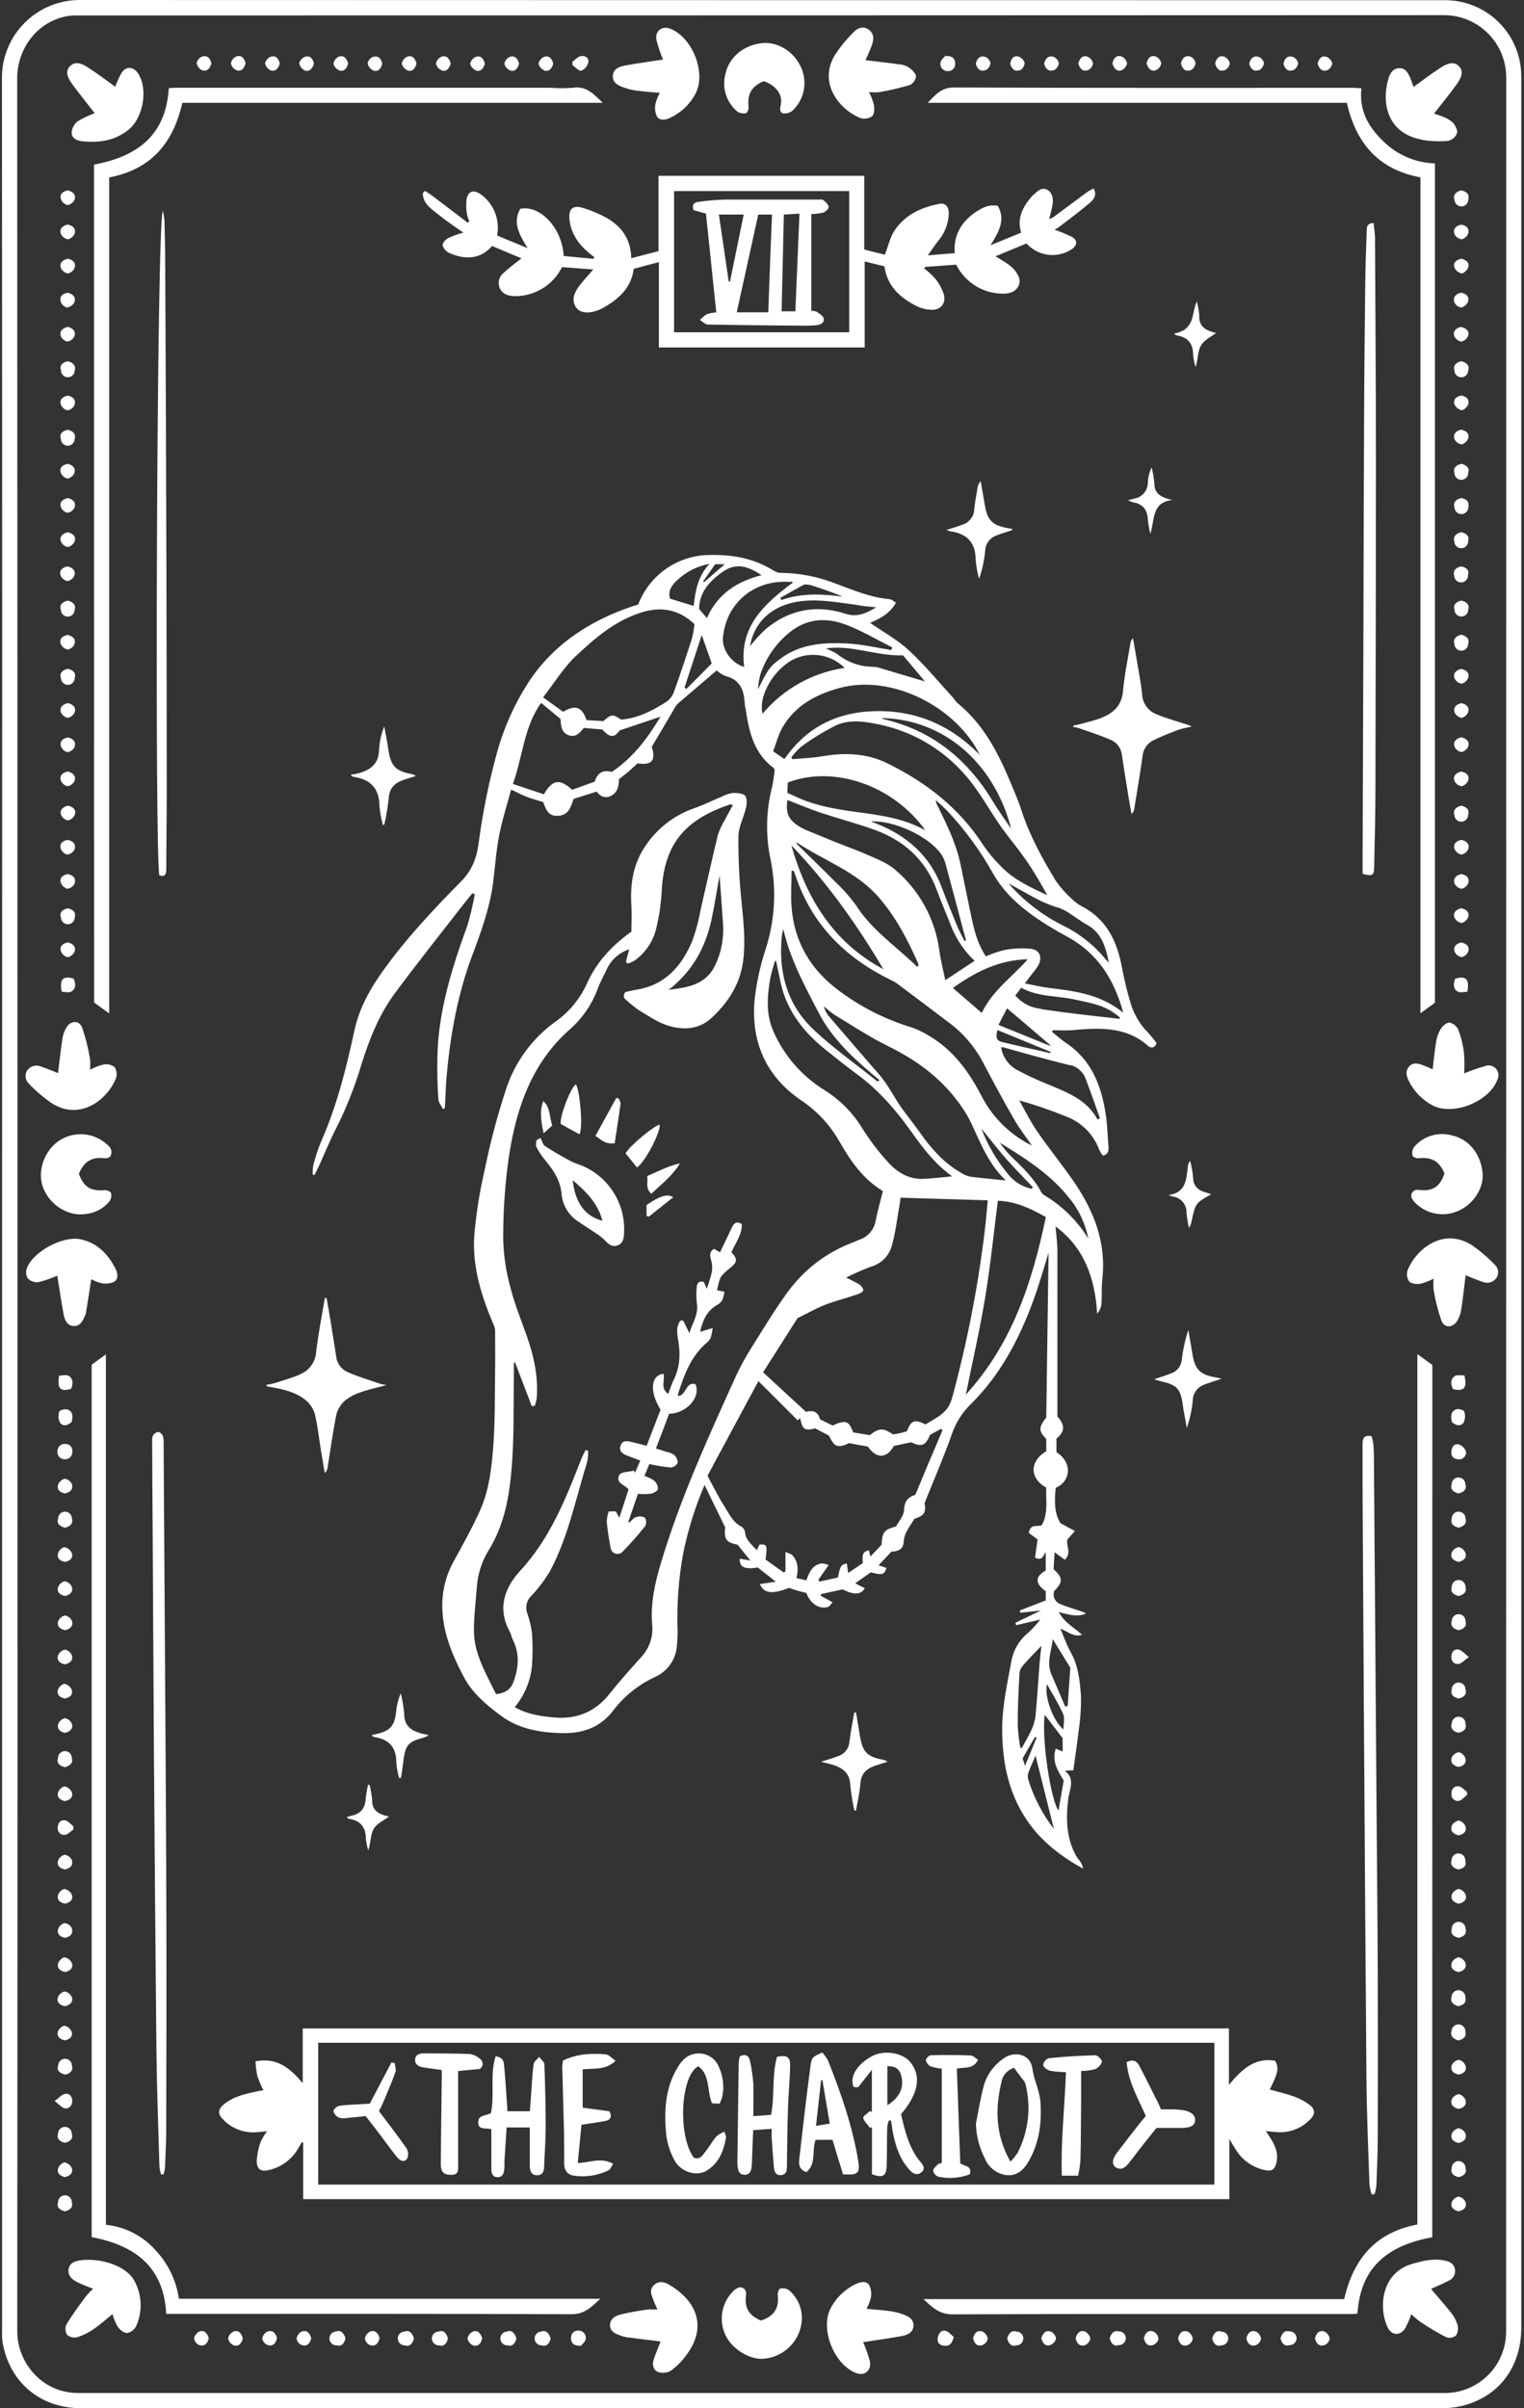<?xml version="1.0" encoding="UTF-8"?>
<svg width="443px" height="700px" viewBox="0 0 443 700" version="1.1" xmlns="http://www.w3.org/2000/svg" xmlns:xlink="http://www.w3.org/1999/xlink">
    <rect x="0" y="0" width="443" height="700" fill="#333333" stroke="none"/>
    <title>Shape</title>
    <g id="Page-1" stroke="none" stroke-width="1" fill="none" fill-rule="evenodd">
        <g id="White_08" transform="translate(0.56, -0)" fill="#FFFFFF" fill-rule="nonzero">
            <path d="M441.65,22.42 C441.711,16.426 439.339,10.663 435.076,6.449 C430.813,2.235 425.023,-0.07 419.03,0.06 C286.89,0.06 154.75,0.04 22.61,0 C16.619,0 10.871,2.37 6.631,6.602 C2.39,10.835 0.005,16.579 0,22.57 C0.087,131.663 0.103,240.753 0.05,349.84 C0.05,459.06 0.05,568.283 0.05,677.51 C0,678.568 0.038,679.628 0.16,680.68 C2.08,692.36 11.08,700 22.94,700 C154.82,700 286.697,700 418.57,700 C420.42,700.01 422.265,699.812 424.07,699.41 C434.97,696.9 441.65,688.18 441.65,676.59 C441.65,459.87 441.65,243.147 441.65,26.42 C441.65,25.07 441.67,23.75 441.65,22.42 Z M437.24,677.64 C437.275,682.384 435.415,686.946 432.073,690.314 C428.732,693.682 424.184,695.58 419.44,695.58 C287.033,695.58 154.62,695.58 22.2,695.58 C11.2,695.58 4.45,686.2 4.46,677.79 C4.54,568.503 4.557,459.21 4.51,349.91 C4.51,240.81 4.487,131.713 4.44,22.62 C4.44,14.83 9.62,6.5 18.8,4.72 C19.91,4.538 21.035,4.461 22.16,4.49 C154.5,4.49 286.833,4.463 419.16,4.41 C429.147,4.399 437.253,12.483 437.27,22.47 C437.243,240.823 437.233,459.213 437.24,677.64 Z M90.88,341.51 C91.34,340.58 91.82,339.66 92.25,338.72 C93.87,335.16 95.3,331.52 97.11,328.06 C100.117,322.092 102.583,315.867 104.48,309.46 C106.78,302.11 109.63,294.92 114.24,288.69 C120.57,280.13 127.24,271.8 133.75,263.38 C134.75,262.11 135.75,260.89 136.75,259.65 L137.45,259.92 C136.908,263.01 136.183,266.065 135.28,269.07 C130.76,281.49 126.8,294.07 126.58,307.41 C126.51,311.41 126.58,315.41 126.86,319.48 C126.91,320.48 127.72,321.4 128.18,322.36 L128.76,322.13 C128.94,318.84 129,315.55 129.31,312.28 C130.42,300.44 132.52,288.82 136.74,277.63 C139.28,270.88 141.74,264.1 142.74,256.88 C143.33,252.22 143.64,247.51 144.53,242.88 C145.42,238.25 146.82,234 148.02,229.51 C149.84,230.36 151.24,231.12 152.71,231.68 C154.18,232.24 155.85,232.68 157.37,233.15 C158.29,236.1 159.31,237.15 161.37,237.15 C164.62,237.15 165.37,234.69 166.16,232.22 L172.89,230.1 C173.95,231.51 175.27,232.15 176.89,231.41 C179.05,230.41 179.31,228.41 179.36,226.49 C180.36,225.69 181.36,224.97 182.22,224.2 C183.08,223.43 183.98,222.62 184.79,221.88 C189.25,222.64 190.04,220.62 188.89,217.11 C191.2,213.19 193.47,209.31 195.77,205.44 C196.001,205.039 196.299,204.681 196.65,204.38 C200.33,201.21 204.03,198.06 207.78,194.86 C208.507,195.551 209.355,196.103 210.28,196.49 C214.46,197.49 215.69,200.49 215.9,204.23 C215.9,204.95 216.13,205.67 216.24,206.39 C217.18,212.85 218.67,219.05 224.34,223.25 C224.43,223.31 224.46,223.47 224.62,223.79 C224.459,225.435 224.215,227.07 223.89,228.69 C222.117,235.56 221.949,242.745 223.4,249.69 C225.197,258.345 224.732,267.317 222.05,275.74 C220.362,280.821 219.242,286.073 218.71,291.4 C217.91,303.17 222.22,312.89 232.16,319.73 C236.707,322.734 240.501,326.744 243.25,331.45 C246.5,337.19 250.13,342.63 256.08,346.22 C255.37,349.07 254.56,351.86 254.01,354.7 C253.616,357.304 251.803,359.472 249.31,360.32 C248.63,360.58 247.97,360.9 247.31,361.16 C239.756,364.003 233.198,368.99 228.44,375.51 C224.62,380.73 221.29,386.3 217.85,391.79 C216.243,394.299 214.803,396.911 213.54,399.61 C205.41,417.55 197.19,435.47 191.54,454.39 C189.81,460.12 188.54,465.94 188.99,471.97 C189.42,475.428 188.325,478.903 185.99,481.49 C182.82,485.04 179.61,488.58 176.65,492.32 C172.4,497.68 166.95,499.86 160.24,499.2 C156.37,498.82 152.54,498.26 149.08,496.2 C151.911,492.791 153.653,488.611 154.08,484.2 C154.3,481.044 154.3,477.876 154.08,474.72 C153.813,472.675 153.33,470.664 152.64,468.72 C152.085,466.993 152.575,465.1 153.9,463.86 C155.979,461.662 157.804,459.237 159.34,456.63 C164.66,446.68 166.78,435.63 170.12,424.96 C170.335,423.88 170.429,422.78 170.4,421.68 L169.65,421.52 C169.21,422.43 168.7,423.32 168.34,424.26 C163.85,435.82 159.27,447.26 150.63,456.61 C146.05,461.61 143.95,467.61 147.63,474.3 C148.01,474.98 148.11,475.82 148.46,476.52 C150.46,480.45 150.24,484.35 148.87,488.45 C148.05,490.89 146.65,492.04 143.68,492.45 C143.58,492.26 143.3,491.81 143.06,491.33 C140.33,485.74 137.16,480.26 137.2,473.8 C137.2,469.8 137.71,465.75 138.02,461.73 C138.233,457.821 139.408,454.026 141.44,450.68 C146.27,442.97 147.63,434.2 148.27,425.42 C148.91,416.64 148.67,407.82 148.81,399.01 C148.81,398.01 148.81,397.09 148.81,396.14 L149.16,396.02 L154.01,408.72 L154.88,408.64 C155.125,407.992 155.309,407.322 155.43,406.64 C155.98,400.31 154.66,394.27 152.57,388.34 C150.93,383.66 149.01,379.05 147.81,374.25 C146.518,369.606 145.813,364.819 145.71,360 C145.685,351.862 146.263,343.733 147.44,335.68 C149.64,321.81 154.1,308.85 165.18,299.12 C168.777,295.941 171.526,291.917 173.18,287.41 C173.93,285.41 174.97,283.57 175.86,281.65 C177.147,278.93 179.498,276.861 182.36,275.93 C182,277.21 181.67,278.43 181.36,279.65 L181.94,280.08 C182.639,279.858 183.31,279.556 183.94,279.18 C186.991,276.997 189.179,273.812 190.12,270.18 C191.033,266.515 191.592,262.771 191.79,259 C192.5,244.51 199.42,237.95 211.73,233.8 C211.88,233.8 212.09,233.89 212.49,234 C211.69,235.46 210.91,236.83 210.19,238.23 C209.332,239.641 208.634,241.144 208.11,242.71 C206.35,249.91 204.79,257.15 203.11,264.37 C202.572,267.432 201.775,270.442 200.73,273.37 C197.66,280.75 192.84,286.37 184.37,287.69 C183.27,287.87 182.2,288.16 181.2,288.37 C180.33,289.58 180.89,290.28 181.78,290.95 C182.809,291.878 183.891,292.746 185.02,293.55 C187.73,295.16 190.38,297.04 193.32,298.02 C197.77,299.5 202.5,299.32 206.11,296.02 C211.03,291.55 214.59,286.14 215.47,279.22 C216.19,273.49 215.55,267.89 215,262.22 C214.343,255.909 214.036,249.565 214.08,243.22 C214.08,240.36 215.68,237.54 216.32,234.65 C216.56,233.54 216.6,231.83 215.96,231.22 C215.32,230.61 213.57,230.43 212.36,230.51 C211.19,230.725 210.06,231.12 209.01,231.68 C206.5,232.68 204.07,233.94 201.52,234.83 C195.561,236.829 190.44,240.76 186.97,246 C183.43,251.25 182.59,257.09 182.97,263.26 C183.12,265.76 182.97,268.26 182.97,270.81 C177.34,274.81 172.79,279.68 169.97,286.07 C167.91,290.545 164.679,294.38 160.62,297.17 C154.148,301.907 149.288,308.519 146.7,316.11 C144.099,323.955 141.972,331.95 140.33,340.05 C138.893,346.229 137.89,352.501 137.33,358.82 C136.61,367.99 139.33,376.61 142.88,384.98 C143.144,385.512 143.307,386.088 143.36,386.68 C143.36,390.44 143.43,394.2 143.36,397.96 C143.26,405.1 143.36,412.27 142.89,419.39 C142.43,426.04 141.76,432.79 139.01,438.98 C136.76,444.04 134.01,448.91 131.36,453.77 C129.308,457.408 128.162,461.486 128.02,465.66 C127.74,473.6 130.66,480.56 134.21,487.35 C136.71,492.15 140.83,495.58 145.04,498.71 C150.44,502.71 156.86,503.71 163.49,503.78 C169.39,503.78 174.34,501.78 177.83,497.01 C181.013,492.917 185.127,489.643 189.83,487.46 C193.55,485.818 196.021,482.212 196.21,478.15 C196.353,476.822 196.42,475.486 196.41,474.15 C196.125,466.54 196.675,458.921 198.05,451.43 C199.438,444.641 201.512,438.01 204.24,431.64 L210.24,443.99 C209.84,447.4 210.52,448.38 213.83,448.99 C214.97,450.41 216.14,451.85 217.56,453.6 L214.48,453.07 C214.38,455.58 215.89,456.25 219.71,455.62 L224.95,459.76 L220.34,460.45 C221.45,463.22 224,463.45 228.78,461.56 C229.61,461.82 230.42,462.11 231.24,462.35 C232.06,462.59 233.02,462.82 233.83,463.03 C234.99,466.13 237.51,467.81 240.05,467.11 C240.6,466.96 240.99,466.22 241.46,465.74 L237.92,463.8 L238.2,463.32 L244.43,461.99 C247.43,463.63 249.85,463.6 250.8,461.64 L248.03,460.23 L252.55,457.04 C255.91,457.93 256.55,457.73 257.08,455.75 L254.83,454.99 L258.58,450.99 C260.39,451.06 262.02,450.24 262.1,448.36 C262.22,445.53 264,443.66 265.21,441.49 C268.21,440.49 268.61,439.66 268.21,436.87 C271.01,429.87 273.8,423.51 276.09,416.96 C277.215,413.616 279.121,410.589 281.65,408.13 C290.45,399.44 295.99,388.7 300.11,377.18 C301.64,372.91 302.86,368.53 304.24,364.18 C304.02,380.18 303.79,396.08 303.57,412.04 C300.83,415.33 301.88,416.38 303.57,418.29 L303.57,421.84 C298.87,424.6 298.47,429.54 303.57,432.43 C303.4,436.11 304.23,439.93 302.24,443.37 C300.89,443.85 298.9,442.83 298.5,445.59 L301.04,447.47 C300.74,449.61 300.52,451.24 300.31,452.76 C302.31,453.76 302.69,452.38 303.42,451.04 L303.42,456.52 C300.25,458.25 300.26,460.28 303.42,462.52 L303.42,465.2 L295.9,468.11 C295.9,468.34 295.98,468.56 296.03,468.78 L302.03,468.13 L294.59,471.7 C294.66,471.93 294.74,472.17 294.82,472.4 L301.82,470.78 C300.792,472.085 299.676,473.318 298.48,474.47 C295.763,476.614 293.944,479.695 293.38,483.11 C292.18,489.68 290.72,496.11 290.76,502.91 C290.81,512.48 292.62,521.39 298.17,529.42 C302.33,535.42 307.93,539.65 314.27,543.18 C314.192,542.526 313.962,541.9 313.6,541.35 C313.15,540.63 312.54,540.01 312.14,539.26 C309.38,534.13 309.28,528.66 309.94,523.03 C310.28,520.19 312.14,517.11 308.94,514.7 L311.43,514.58 C311.97,510.64 312.55,506.98 312.95,503.31 C313.484,499.914 313.721,496.477 313.66,493.04 C313.36,488.67 312.92,484.24 310.66,480.23 C309.51,478.16 308.75,475.89 307.66,473.4 C309.97,474.3 311.56,475.96 313.96,475.18 C311.71,473.09 308.83,471.68 307.21,468.58 C310.03,469.29 312.52,470.15 315.11,469.02 C314.649,468.686 314.125,468.448 313.57,468.32 C311.64,467.67 309.67,467.1 307.8,466.32 C307.023,466.072 306.38,465.519 306.019,464.787 C305.659,464.054 305.612,463.207 305.89,462.44 C308.45,459.94 308.44,458.54 305.7,456.16 C305.78,454.69 305.87,453.16 305.98,451.21 L308.98,453.38 C311.09,451.3 309.17,449.2 309.74,447.47 L311.88,445.01 L307.71,442.76 C305.9,439.95 305.9,436.24 306.32,432.48 C310.5,430.72 311.47,425.36 306.53,422.08 L306.53,418.16 C309.17,416.01 308.92,414.1 306.81,411.73 C306.81,395.53 306.81,379.64 306.81,363.73 C306.81,361.25 306.44,358.78 306.26,356.5 C314.56,362.57 317.74,371.5 318.37,381.86 C319.056,381.041 319.49,380.04 319.62,378.98 C319.78,376.63 319.62,374.24 319.85,371.9 C321.09,361.21 317.41,351.96 311.53,343.4 C308.16,338.5 304.38,333.89 301.01,328.99 C299.01,326.1 297.46,322.91 295.72,319.85 C300.379,321.161 304.96,322.737 309.44,324.57 C313.904,326.275 317.403,329.843 319.02,334.34 C319.295,334.904 319.63,335.438 320.02,335.93 C321.69,335.49 321.74,334.4 321.65,333.22 C321.4,330.22 321.33,327.13 320.89,324.13 C319.65,315.7 316.79,308.13 309.28,303.13 C307.89,302.2 306.65,301.04 305.28,299.98 L305.43,299.46 C307.25,299.46 309.09,299.59 310.91,299.46 C318.77,298.77 326.57,298.21 333.13,303.98 C333.92,304.67 334.96,304.86 335.64,303.21 C334.865,302.138 334.03,301.109 333.14,300.13 C330.741,297.728 328.993,294.755 328.06,291.49 C327.087,288.261 326.286,284.983 325.66,281.67 C324.28,273.89 321.28,267.27 313.86,263.41 C312.748,262.818 311.736,262.055 310.86,261.15 C309.196,259.656 307.707,257.979 306.42,256.15 C302.42,249.59 298.73,242.87 296.34,235.5 C295.39,232.5 294.11,229.69 292.92,226.82 C289.34,218.25 284.99,210.19 277.58,204.21 C277.182,203.771 276.818,203.303 276.49,202.81 C272.25,198.19 268.25,193.3 263.66,189.05 C260.31,185.95 256.17,183.69 252.36,181.05 C255.21,179.83 258.08,178.41 259.89,175.17 C259.16,174.76 258.65,174.24 258.1,174.17 C252.4,173.68 247.2,171.43 241.95,169.48 C236.999,167.573 231.745,166.571 226.44,166.52 C225.79,166.519 225.152,166.347 224.59,166.02 C218.85,162.37 212.59,161.17 205.83,161.32 C196.549,161.325 188.236,167.064 184.94,175.74 C184.52,175.86 184.07,175.98 183.64,176.12 C170.95,180.33 160.11,187.36 152.84,198.66 C149.101,204.524 146.209,210.887 144.25,217.56 C141.686,226.592 139.787,235.8 138.57,245.11 C137.95,249.62 136.57,253.11 133.42,256.26 C125.42,264.35 117.61,272.67 110.94,281.95 C107.1,287.3 103.88,292.95 102.47,299.52 C100.07,310.66 97.3,321.67 92.65,332.14 C91.779,334.283 91.061,336.486 90.5,338.73 C90.352,339.622 90.295,340.527 90.33,341.43 L90.88,341.51 Z M207.12,281 C204.28,286.41 199.04,287.05 193.81,287.72 C200.6,282.45 204.51,275.5 206.27,267.28 C207.09,263.47 207.67,259.61 208.37,255.77 C208.524,255.237 208.595,254.684 208.58,254.13 C208.91,258.79 209.29,263.45 209.58,268.13 C209.961,272.565 209.11,277.019 207.12,281 L207.12,281 Z M198.97,200.26 L198.42,199.86 C200.03,194.93 201.65,190.01 203.42,184.58 L206.33,192.85 L198.97,200.26 Z M221.11,207.5 C219.85,202.59 223.88,195.27 229.48,191.97 C234.547,189.164 240.86,190.049 244.96,194.14 C235.643,195.498 227.153,200.239 221.11,207.46 L221.11,207.5 Z M250.05,327.9 C247.281,323.371 243.481,319.561 238.96,316.78 C232.457,312.724 227.33,306.799 224.25,299.78 C222,294.64 222.45,289.45 223.38,284.2 C223.749,282.527 224.206,280.875 224.75,279.25 L225.05,279.38 L226.31,285.38 C228.09,293.86 233.13,300.15 239.74,305.38 C242.59,307.64 245.41,309.95 248.35,312.09 C254.8,316.79 259.93,322.72 264.5,329.18 C267.83,333.89 271.34,338.43 276.22,341.93 C273.5,342.18 270.78,342.52 268.05,342.66 C263.58,342.9 260.1,340.72 257.33,337.54 C254.619,334.552 252.183,331.325 250.05,327.9 L250.05,327.9 Z M250.15,236.27 C244.63,235.52 239.15,234.77 233.9,232.88 C231.99,232.2 230.18,231.28 228.31,230.46 C228.37,229.11 228.4,228.26 228.44,227.46 C241.81,222.33 259.06,228.24 268.44,241.37 C262.53,238.07 256.31,237.11 250.15,236.27 L250.15,236.27 Z M272.81,248 C273.442,248.85 273.92,249.804 274.22,250.82 C276,257.31 277.7,263.82 279.43,270.33 C279.7,271.33 279.98,272.33 280.26,273.33 L279.79,273.5 C279.04,271.97 278.21,270.5 277.56,268.91 C276.04,265.25 274.56,261.57 273.16,257.86 C269.75,248.77 263.16,242.98 254.32,239.45 L252.83,238.9 C252.78,238.9 252.74,238.82 252.69,238.78 C259.09,238.39 269.05,242.91 272.81,248 Z M228.34,232.54 C231.55,233.78 234.63,235.1 237.79,236.16 C242.74,237.82 247.79,239.16 252.72,240.87 C261.8,243.93 268.44,249.64 271.81,258.87 C273.11,262.4 274.64,265.87 275.98,269.37 C277.494,273.125 279.796,276.511 282.73,279.3 L274.22,284.91 C273.66,282.18 272.93,279.38 272.52,276.54 C271.348,267.175 266.648,258.61 259.38,252.59 C257.21,250.77 254.38,249.71 251.73,248.53 C248.91,247.25 245.96,246.24 243.09,245.09 C240.22,243.94 237.47,242.8 234.67,241.64 C233.866,241.33 233.081,240.973 232.32,240.57 C228.68,238.49 227.73,236.45 228.34,232.54 Z M304.68,304 L289.68,297.91 C290.55,296.21 291.4,294.56 292.17,293.08 L304.77,303.81 L304.68,304 Z M304.84,305.76 L304.75,306.12 C300.06,305.05 295.35,304.03 290.68,302.88 C289.09,302.48 288.8,301.51 289.38,299.4 L304.84,305.76 Z M284.84,294.44 L276.44,287.18 C283.11,282.38 289.98,279.02 298.2,278.83 C293.68,284 287.89,287.91 284.81,294.47 L284.84,294.44 Z M248.55,263.52 C246.735,260.999 244.686,258.656 242.43,256.52 C238.81,252.84 235.06,249.29 231.43,245.67 C231.183,245.444 231.012,245.147 230.94,244.82 C238.85,250.12 248.18,253.23 254.7,260.63 C259.76,266.37 263.23,273.03 266.29,279.95 C266.364,280.194 266.408,280.446 266.42,280.7 L266.02,281 C260.12,275.22 253.17,270.6 248.52,263.55 L248.55,263.52 Z M256.31,281.78 C241.69,273.97 233.91,261.28 229.48,245.72 C240.05,256.72 248.58,268.84 256.28,281.81 L256.31,281.78 Z M291.86,343.13 C288.21,342.75 284.93,342.46 281.66,342.06 C280.819,341.911 280.012,341.609 279.28,341.17 C274.04,338.3 270.19,333.99 266.82,329.17 C265.04,326.62 263.02,324.23 261.26,321.68 C259.61,319.29 258.26,316.68 256.57,314.34 C255.32,312.57 253.81,310.98 252.39,309.34 C248.34,304.63 244.26,299.95 240.24,295.22 C239.611,294.42 239.158,293.497 238.91,292.51 C239.962,293.445 241.07,294.313 242.23,295.11 C247.33,298.18 252.31,301.5 257.64,304.11 C266.4,308.39 273.86,314.06 279.31,322.21 C280.235,323.577 281.058,325.011 281.77,326.5 C284.51,332.37 286.86,338.46 291.83,343.16 L291.86,343.13 Z M284.79,328.13 C287.44,331.39 289.71,334.36 292.17,337.13 C294.63,339.9 297.17,342.47 299.72,345.13 L299.27,345.55 C296.414,344.921 293.885,343.271 292.16,340.91 C289.037,337.088 286.539,332.794 284.76,328.19 L284.79,328.13 Z M255.14,314 C254.64,314.22 254.48,314.34 254.44,314.31 C248.25,309.31 241.72,304.75 235.96,299.31 C228.14,291.94 225.61,282.38 226.74,271.8 C226.835,271.215 226.969,270.637 227.14,270.07 C229.14,278.9 233.41,286.68 237.47,294.5 C241.53,302.32 248.23,308.29 255.14,314 Z M265.49,434.52 C263.03,435.25 262.35,436.69 262.21,439.03 C262.12,440.69 260.65,442.27 259.9,443.71 C256.46,444.58 255.9,445.31 255.71,448.99 L252.44,452.46 C252.27,451.68 252.16,451.15 252.05,450.62 C250.3,451.06 250.05,451.5 250.24,454.35 L246,457.22 C245.84,456.17 245.72,455.33 245.6,454.48 C243.91,454.77 243.72,455.06 242.99,458.54 L237.67,459.72 L237.31,459.23 L240.31,454.93 C239.701,454.663 239.052,454.497 238.39,454.44 C235.66,454.78 234.7,456.91 233.83,459.38 L230.95,458.7 C231.56,456.2 231.47,453.93 229.76,452.06 C229.4,451.66 228.76,451.55 227.76,451.11 L227.76,456.75 L227.23,457.06 L221.98,453.32 C222.51,449.04 222.45,448.89 220.23,448.94 C220.01,449.41 219.76,449.94 219.43,450.61 C218.01,448.95 216.22,447.76 216.02,445.38 C215.932,444.73 215.567,444.151 215.02,443.79 C212.33,442.44 211.28,439.79 209.79,437.48 C208.5,435.48 207.44,433.34 206.3,431.25 C205.91,430.56 205.57,429.85 205.11,428.94 C210.11,419.59 215.21,410.18 219.9,401.45 L231.33,412.87 L232.01,412.19 C232.65,414.84 232.75,416.19 236.4,415.19 L240.4,417.3 C242.03,420.68 242.91,421 246.3,419.47 C247.16,419.65 248.06,419.84 248.97,420 C249.88,420.16 250.8,420.31 251.7,420.46 C254.64,424.71 257.59,423.34 259.27,420.3 L264.27,419.23 C267.37,420.68 268.48,420.23 269.81,417.05 L272.94,415.35 L273.43,415.69 C270.71,422 268.08,428.3 265.49,434.53 L265.49,434.52 Z M276.14,406.52 C274.93,410.9 271.52,412.1 268.47,414.03 C265.28,412.46 264.31,412.81 263.06,416.03 C262.5,416.19 261.82,416.4 261.13,416.56 C260.44,416.72 259.71,416.83 259.06,416.95 C256.38,415.22 255.18,414.81 252.29,417.16 L247.47,416.37 C246.33,413.62 245.82,412.27 241.47,414.37 L237.81,412.56 C237.32,410.67 236.17,409.74 233.72,410.38 L221.26,398.89 L231.26,383.15 C234.56,381.53 236.85,380.21 239.26,379.28 C242.38,378.09 245.63,377.28 248.8,376.18 C249.41,375.98 250.3,375.52 250.37,375.07 C250.44,374.62 249.85,373.78 249.37,373.43 C248.073,372.672 246.738,371.982 245.37,371.36 C247.759,370.155 250.213,369.084 252.72,368.15 C255.785,367.265 258.117,364.768 258.79,361.65 C259.79,358.03 260.21,354.27 260.87,350.57 C261.03,349.67 261.13,348.75 261.22,348.14 L286.56,348.9 C286.26,352.03 286.04,354.98 285.67,357.9 C283.682,374.327 280.497,390.587 276.14,406.55 L276.14,406.52 Z M280.2,405.34 C282.14,395.7 284.27,386.49 285.81,377.17 C287.35,367.85 288.27,358.57 289.5,349.03 C294.5,349.16 298.94,351.23 303.45,353.76 C299.49,372.72 293.65,390.64 280.2,405.37 L280.2,405.34 Z M296.02,508 C295.632,505.815 295.382,503.607 295.27,501.39 C295.27,496.31 295.51,491.23 295.8,486.15 C295.999,485.219 296.473,484.369 297.16,483.71 C298.66,481.97 300.29,480.34 302.16,478.4 C301.96,480.23 301.76,481.79 301.63,483.4 C301.24,488.53 300.93,493.67 300.45,498.78 C300.271,500.21 299.863,501.601 299.24,502.9 C298.44,504.68 297.4,506.36 296.47,508.08 L296.02,508 Z M296.7,511.12 L300.29,504.88 L300.77,505.09 C299.72,507.65 298.66,510.21 297.4,513.26 C297.06,512.23 296.87,511.66 296.7,511.14 L296.7,511.12 Z M298.3,517.12 C298.135,516.428 298.187,515.701 298.45,515.04 C299.13,513.27 299.95,511.55 300.45,510.3 L305.79,531.62 C302.451,527.293 299.914,522.402 298.3,517.18 L298.3,517.12 Z M307.13,526.28 C305.01,523.7 302.13,505.67 303.13,498.43 L308.33,505.25 L308.33,509.13 L306.33,508.28 C305.07,512.06 307.01,514.82 308.65,517.57 C308.1,520.6 307.61,523.52 307.13,526.34 L307.13,526.28 Z M308.56,502.71 C305.51,500.21 302.92,492.95 303.79,489.57 C305.38,492.44 307.16,495.23 308.47,498.22 C309.01,499.51 308.56,501.18 308.56,502.77 L308.56,502.71 Z M310.56,484.76 C310.34,488.02 310.07,491.95 309.8,495.87 L309.07,496.05 C307.73,492.93 306.4,489.81 305.07,486.69 C303.58,483.27 305.07,480.01 305.46,476.47 L310.56,484.76 Z M310.69,348.76 C313.244,352.073 314.994,355.935 315.8,360.04 C312.624,354.883 308.254,350.565 303.06,347.45 C302.646,347.208 302.302,346.864 302.06,346.45 C299.88,342.26 296.44,339.15 293.14,335.91 C292.002,334.74 290.965,333.475 290.04,332.13 C297.75,336.86 305.26,341.63 310.72,348.86 L310.69,348.76 Z M299.48,333.03 C293.094,329.902 287.899,324.781 284.68,318.44 C281.01,311.37 276.37,305.04 269.28,300.95 C267.71,299.972 266.033,299.18 264.28,298.59 C256.747,296.295 249.669,292.712 243.36,288 C235.22,282 230.36,273.95 229.54,263.79 C229.25,260.26 229.54,256.69 229.54,253.14 L230.1,253.08 C230.29,253.53 230.51,253.97 230.66,254.43 C235.34,268.6 245,278.25 258.15,284.74 C258.874,285.063 259.567,285.451 260.22,285.9 C265.1,289.54 269.95,293.22 274.82,296.9 C279.029,299.925 282.499,303.864 284.97,308.42 C287.97,314.09 290.97,319.75 294.2,325.31 C295.74,328 297.71,330.52 299.51,333.13 L299.48,333.03 Z M310.48,309.56 C312.573,310.039 314.282,311.544 315.02,313.56 C316.46,317.36 317.79,321.2 319.17,325.03 L318.48,325.42 C315.26,319.42 309.29,317.42 303.57,314.97 C300.753,313.853 298.005,312.571 295.34,311.13 C292.739,309.837 290.921,307.368 290.46,304.5 C290.56,304.5 290.69,304.33 290.78,304.35 C297.37,306.22 303.93,308 310.51,309.66 L310.48,309.56 Z M302.04,293.23 C299.141,292.97 296.46,291.584 294.57,289.37 L296.29,287.11 C301.19,289.86 306.71,289.37 311.88,290.54 C315.94,291.45 320.08,292.04 323.54,294.63 C323.96,294.95 324.39,295.25 324.8,295.58 C324.88,295.65 324.88,295.81 324.99,296.16 C317.3,295.3 309.66,294.46 302.07,293.33 L302.04,293.23 Z M325.95,294.37 C319.55,289.15 312.24,288.1 304.84,287.23 C302.43,286.95 300.06,286.37 297.34,285.85 C298.18,284.75 298.85,283.85 299.5,283.01 C300.097,282.304 300.651,281.562 301.16,280.79 C302.52,278.41 301.8,276.16 299.16,275.79 C296.56,275.536 293.936,275.657 291.37,276.15 C289.535,276.603 287.745,277.219 286.02,277.99 C283.8,274.72 282.77,270.99 281.95,267.19 C280.79,261.82 279.74,256.43 278.61,251.06 C277.34,245.06 274.61,239.61 271.95,234.15 C271.642,233.685 271.481,233.138 271.49,232.58 C272.56,233.58 273.68,234.58 274.69,235.58 C279.915,241.147 284.438,247.333 288.16,254 C291.16,259.3 295.59,263.29 300.5,266.72 C303.504,268.766 306.619,270.646 309.83,272.35 C318.52,277.15 323.34,284.69 325.98,294.47 L325.95,294.37 Z M306.73,263.68 C307.714,264.027 308.664,264.462 309.57,264.98 C311.57,266.24 313.47,267.73 315.57,268.9 C319.84,271.31 320.84,275.52 321.8,279.84 C321.4,279.42 320.97,279.03 320.62,278.58 C317.226,274.509 312.997,271.215 308.22,268.92 C302.271,265.909 296.957,261.781 292.57,256.76 C296.07,258.68 299.06,260.41 302.14,261.97 C303.648,262.652 305.19,263.257 306.76,263.78 L306.73,263.68 Z M297.58,249.82 C299.85,253.13 301.88,256.6 303.86,260.19 C299.07,257.98 294.28,255.8 290.54,251.97 C288.557,250.022 286.768,247.885 285.2,245.59 C278.28,234.84 268.57,227.35 257.29,221.83 C251.37,218.92 244.94,218.71 238.45,219.83 C235.6,220.32 232.68,220.41 229.79,220.68 L229.48,220.14 C230.32,218.986 231.293,217.935 232.38,217.01 C235.553,214.676 238.919,212.615 242.44,210.85 C246.44,209.01 250.92,209.72 255.13,210.61 C264.458,212.576 272.925,217.441 279.32,224.51 C283.94,229.51 286.94,235.45 290.81,240.87 C293.04,243.93 295.49,246.81 297.61,249.92 L297.58,249.82 Z M293.45,241.02 C291.69,238.41 289.82,235.87 288.2,233.18 C280.79,220.82 270.5,212.31 256.2,209.02 C256.009,208.935 255.825,208.835 255.65,208.72 C273.49,209 288.38,221.43 293.44,241.12 L293.45,241.02 Z M284.3,219.47 C276.37,211.35 266.83,206.83 255.46,206.7 C244.09,206.57 234.46,210.54 227.46,220.64 L224.17,218.38 C225.1,215.97 225.69,213.5 226.93,211.38 C230.63,205.06 236.59,201.87 243.46,199.98 C258.89,195.84 277.56,205.65 284.33,219.57 L284.3,219.47 Z M268.3,198.08 C264.68,197 259.91,195.56 255.13,194.15 C254.565,193.958 253.976,193.846 253.38,193.82 C249.536,193.842 245.802,192.535 242.81,190.12 C241.761,189.471 240.649,188.932 239.49,188.51 C246.91,187.35 253.7,190.64 261.96,190.51 L268.3,198.08 Z M258.84,188.08 L258.53,188.94 C254.25,188.28 249.98,187.25 245.67,187.04 C238.84,186.71 232.04,187.13 226.22,191.52 C223.22,193.76 222.69,194.52 219.76,200.39 C219.86,198.866 220.111,197.355 220.51,195.88 C222.206,190.947 225.311,186.618 229.44,183.43 C234.5,179.61 240.09,179.52 245.62,181.69 C250.2,183.47 254.44,186 258.87,188.22 L258.84,188.08 Z M254.33,176.41 C251.49,178.12 248.74,179.57 245.26,178.41 C236.77,175.67 228.92,177.13 222.04,182.83 C220.391,184.377 218.863,186.049 217.47,187.83 C218.42,181.66 223.04,176.09 231.7,174.83 C237.18,174.04 242.48,175.05 247.84,175.73 C250.03,176.17 252.2,176.34 254.36,176.55 L254.33,176.41 Z M234.57,169.92 C237.87,170.92 241.16,172.07 244.41,173.42 C238.41,172.64 232.41,172.32 226.55,174.42 L226.28,173.78 C228.53,172.51 230.77,171.21 233.05,169.99 C233.557,169.82 234.11,169.845 234.6,170.06 L234.57,169.92 Z M229.21,169.03 C229.479,169.076 229.742,169.156 229.99,169.27 C221.74,175.45 214.24,181.99 215.76,193.86 C211.95,192.72 209.23,188.74 209.6,185.18 C210.72,174.61 219.35,168.32 229.24,169.17 L229.21,169.03 Z M220.93,167.15 C213.66,169.02 208.05,172.59 204.93,179.66 L202.66,177.01 C202.72,172.18 205.71,168.84 209.66,166.12 C213.61,163.4 217.14,164.71 220.96,167.29 L220.93,167.15 Z M207.32,164 L210.12,164 L204.12,169.2 L203.81,169.04 L207.32,164 Z M196.32,168.62 C198.916,166.177 202.163,164.538 205.67,163.9 C202.27,167.51 201.59,171.74 201.07,176.12 L194.22,174.02 C193.44,171.72 194.85,170 196.32,168.59 L196.32,168.62 Z M166.92,190.62 C172.47,185.38 178.38,180.36 185.92,178.01 C191.56,176.25 196.73,177.06 201.29,181.41 C201.176,182.759 200.955,184.096 200.63,185.41 C198.92,190.76 197.16,196.09 195.24,201.41 C194.758,202.547 193.938,203.507 192.89,204.16 C188.89,206.69 184.75,208.82 179.96,209.16 C177.58,207.52 177.09,207.56 174.86,209.6 L169.96,209.32 C168.72,205.97 167.17,204.49 163.13,206.9 L157.31,202.7 C160.66,198.34 163.33,194 166.92,190.59 L166.92,190.62 Z M156.76,204.32 L162.35,208.96 C162.56,210.69 162.41,212.96 164.9,213.76 C166.84,214.37 167.97,213.04 169.15,211.59 L174.54,212.05 C176.7,214.54 178.07,214.48 179.54,212.32 L191.44,208.32 C187.84,214.32 183.63,220.13 177.28,224.37 C174.74,223.69 173.08,224.61 172.33,227.2 L165.76,229.56 C162.08,226.26 160.05,226.56 157.54,230.88 L148.54,227.88 C151.44,219.66 151.78,211.14 156.76,204.29 L156.76,204.32 Z M380.13,616.22 C381.85,614.61 381.86,613.12 380,611.74 C378.622,610.724 377.098,609.921 375.48,609.36 C373.23,608.55 370.86,608.04 368.53,607.36 C370.98,602.52 371.27,601.08 370.1,599.01 C364.16,597.95 360.4,601.54 356.67,606.01 L356.67,589.62 L87.44,589.62 L87.44,605.51 C83.79,601.24 80.07,597.93 73.7,599.18 C73.781,600.615 73.964,602.042 74.25,603.45 C74.75,604.869 75.338,606.255 76.01,607.6 C75.5,607.67 75.17,607.69 74.85,607.76 C71.17,608.56 67.42,609.21 64.42,611.76 C62.79,613.14 62.7,614.52 64.21,615.99 C66.687,618.656 70.24,620.054 73.87,619.79 L77.06,619.51 C76.331,620.456 75.714,621.483 75.22,622.57 C74.547,624.397 74.16,626.316 74.07,628.26 C74.13,630.67 75.36,631.33 77.72,630.75 C81.318,629.903 84.392,627.58 86.19,624.35 C86.53,623.78 86.88,623.22 87.19,622.66 L87.57,622.82 L87.57,639.23 L356.79,639.23 L356.79,621.74 C357.6,623.1 358.09,623.95 358.61,624.74 C360.441,627.794 363.445,629.962 366.92,630.74 C369.18,631.28 370.09,630.62 370.53,628.32 C371.02,625.79 370.09,623.64 368.79,621.58 C368.4,620.95 367.99,620.34 367.41,619.45 L370.41,619.74 C374.02,620.086 377.593,618.781 380.13,616.19 L380.13,616.22 Z M352.44,635 L91.94,635 L91.94,593.77 L352.44,593.77 L352.44,635 Z M164.98,63.85 C165.42,68 167.7,71.07 170.8,73.66 C171.26,74.04 171.73,74.4 172.2,74.77 L171.97,75.23 L163.29,74.41 C162.88,66.41 156.57,59.52 150.67,60.69 C148.36,64.76 150.43,68.24 152.8,72.13 L143.93,68.46 C144.853,63.813 142.928,59.063 139.03,56.37 C137.12,55.14 135.63,55.51 135.1,57.71 C134.886,59.255 134.916,60.824 135.19,62.36 C135.338,63.033 135.569,63.685 135.88,64.3 L135.42,64.75 L124.9,56.75 C124.29,56.29 123.62,55.91 122.97,55.49 L122.349,56.11 C122.3,59.32 125,60.8 127.11,62.54 C129.38,64.4 131.87,66.01 134.11,67.61 C132.622,68.022 131.168,68.547 129.76,69.18 C129,69.58 128.01,70.65 128.1,71.3 C128.377,72.274 129.063,73.08 129.98,73.51 C134.44,75.51 139.03,75.51 142.48,71.51 L151.05,75.11 C149.201,76.451 147.422,77.886 145.72,79.41 C144.454,80.483 144.047,82.263 144.72,83.78 C145.52,85.48 147.1,85.99 148.82,86.08 C154.73,86.227 160.19,82.935 162.82,77.64 L171.89,78.33 C170.35,80.14 168.89,81.65 167.66,83.33 C166.43,85.01 165.4,87.22 166.92,89.39 C168.06,91.02 170.54,91.24 173.37,90.15 C173.677,90.033 173.977,89.899 174.27,89.75 C179.05,87.18 182.91,83.87 183.66,78.13 L190.96,76.19 L190.96,101 L250.79,101 L250.79,76 L256.53,77.41 C257.31,83.12 260.98,86.41 265.58,88.83 C266.985,89.558 268.53,89.974 270.11,90.05 C272.96,90.18 274.61,88.05 273.72,85.32 C273.173,83.764 272.368,82.31 271.34,81.02 C270.343,79.927 269.252,78.923 268.08,78.02 L268.38,77.59 L277.38,76.93 C280.048,82.302 285.627,85.601 291.62,85.35 C293.27,85.22 294.77,84.69 295.52,83.06 C296.27,81.43 295.52,80.06 294.61,78.82 C294.044,78.083 293.369,77.436 292.61,76.9 C291.46,76.07 290.21,75.37 288.82,74.5 L297.82,70.76 C301.21,74.547 306.882,75.236 311.08,72.37 C312.61,71.29 312.71,69.83 311.08,68.89 C309.435,68.07 307.734,67.369 305.99,66.79 C306.427,66.553 306.851,66.292 307.26,66.01 C310.26,63.71 313.26,61.48 316.17,59.01 C317.25,58.09 318.41,56.86 317.36,54.77 C316.73,55.06 316.122,55.394 315.54,55.77 C312.24,58.2 308.97,60.67 305.67,63.1 C305.263,63.336 304.83,63.524 304.38,63.66 C304.83,62.205 305.184,60.722 305.44,59.22 C305.63,57.58 305.31,55.85 303.7,55.09 C302.09,54.33 300.89,55.73 299.76,56.71 C299.423,57.017 299.112,57.352 298.83,57.71 C296.53,60.61 295.05,63.71 296.27,67.63 L287.35,71.29 C289.82,67.37 291.81,63.88 289.47,59.81 C287.2,59.44 285.47,59.97 282.81,61.81 C278.81,64.63 276.58,68.39 276.96,73.59 L269.15,74.22 C269.9,73.16 270.89,71.65 272.01,70.22 C273.985,67.955 275.128,65.083 275.25,62.08 C275.25,60.08 274.25,58.91 272.56,59.24 C267.28,60.24 262.51,62.42 259.44,67.04 C258.14,69.04 257.64,71.47 256.66,74.04 L250.66,72.54 L250.66,51.11 L190.86,51.11 L190.86,73 L182.93,75.06 C182.84,69.56 180.18,65.9 175.93,63.43 C173.687,62.167 171.308,61.161 168.84,60.43 C165.93,59.51 164.65,60.74 164.98,63.85 Z M195.38,55.53 L246.29,55.53 L246.29,96.59 L195.38,96.59 L195.38,55.53 Z M44.38,653.76 C40.678,649.757 35.644,647.24 30.22,646.68 L30.22,393.68 L26.09,396.68 L26.09,650.27 C38.72,652.68 47.02,658.87 47.77,672.58 L49.58,672.58 C88.26,672.58 126.94,672.52 165.58,672.68 C169.34,672.68 171.27,670.68 173.95,668.17 L51.44,668.17 C50.661,662.737 48.179,657.692 44.35,653.76 L44.38,653.76 Z M415.8,396.76 L411.44,393.6 L411.44,646.6 C399.25,648.92 392.83,656.65 390.17,668.29 L267.89,668.29 C270.5,670.81 272.59,672.73 276.38,672.72 C315.06,672.56 353.75,672.63 392.43,672.62 C393,672.62 393.57,672.54 394.04,672.5 C394.86,658.69 403.27,652.61 415.77,650.3 L415.8,396.76 Z M26.8,291.41 L31.18,294.57 L31.18,51.57 C43.37,49.27 49.79,41.57 52.44,29.89 L174.65,29.89 C172,27.31 169.84,24.89 165.95,25.51 C163.77,25.675 161.58,25.675 159.4,25.51 L50.11,25.51 C49.54,25.51 48.97,25.6 48.5,25.64 C47.67,39.44 39.25,45.52 26.77,47.85 L26.8,291.41 Z M412.33,51.55 L412.33,294.55 L416.55,291.46 L416.55,47.5 C410.837,47.323 405.409,44.965 401.38,40.91 C397.1,36.78 394.45,31.91 395.19,25.64 C394.26,25.64 393.61,25.53 392.97,25.53 C354.22,25.53 315.48,25.59 276.73,25.43 C273,25.43 271.28,27.65 269.1,29.89 L390.94,29.89 C393.61,41.54 400.02,49.27 412.33,51.55 Z M395.52,434.18 C395.64,456.847 395.773,479.497 395.92,502.13 C396.14,536.243 396.38,570.353 396.64,604.46 C396.73,614.59 397.18,624.71 397.51,634.83 C397.628,635.846 397.835,636.85 398.13,637.83 L398.98,637.83 C399.239,637.022 399.423,636.192 399.53,635.35 C399.71,630.58 399.92,625.82 399.93,621.05 C399.977,605.163 399.977,589.27 399.93,573.37 C399.86,556.37 399.68,539.37 399.55,522.3 C399.317,491.04 399.083,459.783 398.85,428.53 C398.85,425.74 398.85,422.96 398.68,420.18 C398.573,419.264 398.396,418.358 398.15,417.47 C395.91,417.01 395.51,418.12 395.51,419.65 C395.52,424.52 395.5,429.35 395.52,434.18 Z M47,419.66 C47.055,418.868 46.97,418.073 46.75,417.31 C46.55,416.82 45.8,416.17 45.37,416.22 C44.716,416.385 44.161,416.817 43.84,417.41 C43.643,418.04 43.588,418.706 43.68,419.36 C43.68,425.92 43.713,432.477 43.78,439.03 C43.907,462.47 44.04,485.91 44.18,509.35 C44.387,538.29 44.63,567.227 44.91,596.16 C45.04,607.41 45.47,618.66 45.79,629.91 C45.873,630.629 46.023,631.339 46.24,632.03 L47.01,632.03 C47.199,631.376 47.33,630.707 47.4,630.03 C47.55,626.46 47.74,622.88 47.75,619.31 C47.8,598.58 47.86,577.86 47.8,557.13 C47.74,532.96 47.56,508.79 47.42,484.62 C47.293,462.967 47.153,441.313 47,419.66 Z M398.88,252.37 C399.03,244.96 399.23,237.55 399.25,230.14 C399.33,198.293 399.38,166.447 399.4,134.6 C399.4,112.82 399.24,91.04 399.13,69.26 C399.13,67.8 398.86,66.34 398.71,64.83 C396.55,64.91 396.78,66.26 396.71,67.27 C396.53,72.17 396.36,77.06 396.3,81.96 C396.15,94.67 396.01,107.38 395.96,120.09 C395.85,142.27 395.82,164.44 395.75,186.62 C395.69,206.553 395.62,226.483 395.54,246.41 C395.54,248.96 395.54,251.52 395.54,253.99 C398.28,254.78 398.84,254.41 398.88,252.37 Z M215.06,355.78 C213.27,354.78 212.7,355.78 212.18,356.84 C211.05,359.23 209.9,361.61 208.74,364.01 L207,363.01 C205.44,363.92 205.85,365.27 206.18,366.41 C207.02,369.29 205.78,371.71 204.9,374.63 L204.02,372.63 C202.46,372.19 202.02,373.15 201.95,374.29 C201.8,375.804 201.82,377.33 202.01,378.84 C202.55,382.08 200.72,384.55 199.83,387.49 L198.01,383.83 L197.13,383.93 C196.77,384.536 196.504,385.194 196.34,385.88 C196.24,386.935 196.29,387.999 196.49,389.04 C197.26,393.16 197.21,397.16 195.29,401.04 C194.65,402.34 194.23,403.75 193.68,405.19 C191.23,403.46 192.86,401.13 192.29,399.31 C188.52,399.78 188.24,404.63 191.45,409.74 C190.1,413.25 188.76,416.74 187.4,420.26 C185.71,419.82 184.31,419.43 182.9,419.11 C181.49,418.79 180.24,418.7 179.8,420.32 C179.36,421.94 180.48,422.6 181.73,423.1 C182.98,423.6 184.16,424.01 185.56,424.53 C184.99,425.86 184.51,426.98 184.04,428.1 L183.71,427.47 C182.26,427.85 180.02,427.8 179.5,428.71 C178.2,430.98 180.97,431.59 182.16,432.88 C181.28,435.6 180.41,438.29 179.47,441.18 L178.44,439.32 L176.37,439.32 C176.042,440.288 175.853,441.299 175.81,442.32 C176.06,444.888 176.441,447.441 176.95,449.97 C177.06,450.755 177.622,451.4 178.384,451.617 C179.146,451.833 179.964,451.58 180.47,450.97 C182.793,448.614 184.983,446.13 187.03,443.53 C187.409,442.757 187.352,441.841 186.88,441.12 C186.058,440.73 185.112,440.69 184.26,441.01 C183.55,441.23 183.02,442.01 182.41,442.56 L182.09,442.35 L184.87,434.23 C186.149,434.338 187.435,434.318 188.71,434.17 C189.49,434 190.71,433.3 190.71,432.73 C190.658,431.798 190.228,430.928 189.52,430.32 C188.672,429.754 187.746,429.316 186.77,429.02 C187.28,427.75 187.77,426.62 188.18,425.57 C190.241,426.014 192.324,426.348 194.42,426.57 C195.274,426.485 196.027,425.973 196.42,425.21 C196.436,424.338 196.071,423.502 195.42,422.92 C194.766,422.479 194.027,422.179 193.25,422.04 C192.25,421.7 191.17,421.38 190.1,421.04 C190.83,419.15 191.48,417.49 192.1,415.83 C192.72,414.17 193.34,412.51 193.93,410.95 C199.08,410.82 203.21,406.12 201.6,402.33 C198.67,401.5 199.02,405.73 196.49,405.77 C196.511,405.491 196.552,405.214 196.61,404.94 C198.37,399.45 200.36,394.08 204.98,390.2 C205.438,389.814 205.8,389.328 206.04,388.78 C206.303,387.876 206.496,386.953 206.62,386.02 L202.93,387.12 C203.71,384.01 204.74,381.12 207.8,379.38 C208.45,379.042 208.998,378.538 209.39,377.92 C209.702,377.133 209.914,376.31 210.02,375.47 L207.88,375.05 C208.71,371.05 208.72,370.99 211.72,368.53 C213.82,366.82 213.88,365.97 212.04,363.97 C213.23,361.3 215.19,358.85 215.06,355.78 Z M47.82,168 C47.733,137.26 47.613,106.527 47.46,75.8 C47.46,71.8 47.35,67.8 47.23,63.88 C47.139,63.017 46.989,62.162 46.78,61.32 C44.94,63.85 44.39,250.9 45.78,254.46 C47.63,255.02 47.78,253.84 47.78,252.46 C47.78,245.46 47.9,238.46 47.9,231.4 C47.9,210.227 47.873,189.093 47.82,168 Z M86.61,399.54 C84.26,400.54 81.76,401.24 79.32,402.03 C78.5,402.248 77.669,402.421 76.83,402.55 C77.04,402.82 77.1,402.98 77.19,403.01 C77.57,403.1 77.97,403.14 78.36,403.21 C81.96,403.87 85.56,404.69 88.42,407.09 C89.65,408.141 90.541,409.533 90.98,411.09 C91.8,414.48 92.15,417.99 92.71,421.45 C93.07,423.69 93.46,425.93 93.84,428.17 C94.275,427.779 94.562,427.249 94.65,426.67 C95.47,421.58 96.16,416.46 97.16,411.41 C97.527,409.831 98.352,408.394 99.53,407.28 C100.899,406.141 102.474,405.275 104.17,404.73 C106.44,403.91 108.83,403.41 111.78,402.61 C111.106,402.504 110.438,402.361 109.78,402.18 C106.68,401.1 103.52,400.18 100.51,398.84 C98.692,398.065 97.424,396.381 97.18,394.42 C96.653,390.96 96.107,387.5 95.54,384.04 C95.17,381.79 94.76,379.54 94.37,377.29 L93.84,377.34 C92.99,382.55 91.96,387.73 91.34,392.97 C91.158,395.876 89.316,398.416 86.61,399.49 L86.61,399.54 Z M319.69,208.64 C317.61,209.44 315.4,209.92 313.24,210.53 C312.64,210.69 312.03,210.79 311.42,210.92 L311.42,211.29 C311.974,211.373 312.522,211.494 313.06,211.65 C316.22,212.77 319.43,213.78 322.48,215.13 C324.21,215.938 325.385,217.599 325.57,219.5 C325.94,222.11 326.36,224.73 326.78,227.34 C327.29,230.42 327.78,233.5 328.34,236.58 C328.756,236.258 329.035,235.79 329.12,235.27 C329.94,230.18 330.82,225.09 331.53,219.99 C331.645,218.03 332.749,216.263 334.46,215.3 C337.005,214.07 339.615,212.982 342.28,212.04 C343.42,211.698 344.583,211.437 345.76,211.26 C345.441,210.94 345.034,210.724 344.59,210.64 C341.53,209.64 338.39,208.8 335.44,207.54 C333.101,206.576 331.539,204.338 331.44,201.81 C331.11,198.53 330.44,195.28 329.91,192.02 C329.55,189.85 329.15,187.7 328.78,185.54 C328.358,185.947 328.09,186.488 328.02,187.07 C327.27,191.63 326.29,196.18 325.89,200.78 C325.55,204.92 323.26,207.22 319.69,208.59 L319.69,208.64 Z M180.85,25.47 C182.034,25.895 183.262,26.186 184.51,26.34 C186.66,26.63 188.83,26.77 191.23,27 C190.662,28.019 190.231,29.108 189.95,30.24 C189.719,31.477 189.887,32.755 190.43,33.89 C191.3,35.18 192.93,34.89 194.25,34.23 C197.409,32.773 199.997,30.312 201.61,27.23 C204.81,21.23 200.73,10.85 194.26,8.34 C191.87,7.41 189.72,9.03 190.26,11.63 C190.759,13.567 191.397,15.465 192.17,17.31 C188.56,17.87 184.72,18.38 180.92,19.09 C179.28,19.4 177.56,20.16 177.58,22.2 C177.6,24.24 179.29,24.9 180.85,25.47 Z M427.21,361.89 C418.99,356.7 411.07,363.01 408.6,369.24 C408.243,370.328 408.409,371.521 409.05,372.47 C409.67,373.15 411.19,373.31 412.25,373.18 C413.613,372.832 414.932,372.329 416.18,371.68 C416.073,372.794 416.073,373.916 416.18,375.03 C416.68,378.064 417.443,381.048 418.46,383.95 C419.38,386.19 421.91,385.95 423.1,383.81 C423.634,382.882 424,381.866 424.18,380.81 C424.69,377.44 425.05,374.04 425.47,370.68 C426.96,371.27 428.64,372.02 430.38,372.59 C431.77,373.206 433.401,372.793 434.33,371.59 C435.267,370.354 435.083,368.604 433.91,367.59 C431.883,365.46 429.637,363.55 427.21,361.89 L427.21,361.89 Z M17.98,382.25 C18.28,383.83 19.08,385.43 20.98,385.44 C22.88,385.45 23.53,383.8 24.2,382.34 C24.329,382.036 24.416,381.717 24.46,381.39 C24.96,378.27 25.46,375.15 25.98,371.83 C26.921,372.357 27.931,372.751 28.98,373 C30.212,373.247 31.49,373.096 32.63,372.57 C33.94,371.72 33.68,370.07 33.01,368.77 C30.81,364.46 27.64,361.21 22.72,360.2 C17.8,359.19 9.22,363.69 7.29,368.51 C6.891,369.511 6.965,370.639 7.49,371.58 C8.301,372.403 9.44,372.815 10.59,372.7 C12.472,372.223 14.312,371.59 16.09,370.81 C16.7,374.5 17.24,378.39 17.98,382.25 Z M249.57,34.32 C250.723,34.675 251.975,34.476 252.96,33.78 C253.61,33.19 253.65,31.61 253.49,30.53 C253.145,29.226 252.655,27.965 252.03,26.77 C253.074,26.867 254.126,26.867 255.17,26.77 C258.139,26.243 261.077,25.552 263.97,24.7 C264.938,24.209 265.59,23.26 265.7,22.18 C265.6,21.25 264.51,20.28 263.64,19.61 C262.859,19.107 261.966,18.804 261.04,18.73 C257.67,18.26 254.29,17.89 251.04,17.49 C251.62,16.12 252.39,14.58 252.93,12.97 C253.47,11.36 253.52,9.76 252.01,8.63 C250.5,7.5 248.8,8.09 247.68,9.24 C245.666,11.217 243.86,13.395 242.29,15.74 C237.05,24 243.38,31.87 249.57,34.32 Z M14.57,320.72 C22.84,325.94 30.76,319.51 33.17,313.37 C33.53,312.279 33.364,311.082 32.72,310.13 C31.793,309.472 30.637,309.219 29.52,309.43 C28.16,309.778 26.845,310.281 25.6,310.93 C25.702,309.879 25.702,308.821 25.6,307.77 C25.097,304.67 24.328,301.618 23.3,298.65 C22.4,296.41 19.86,296.65 18.67,298.8 C18.138,299.728 17.775,300.744 17.6,301.8 C17.09,305.17 16.72,308.57 16.3,311.92 C14.81,311.34 13.13,310.6 11.39,310.02 C10.004,309.397 8.371,309.812 7.45,311.02 C6.541,312.261 6.718,313.989 7.86,315.02 C9.879,317.151 12.118,319.061 14.54,320.72 L14.57,320.72 Z M194.01,664.12 C192.6,663.29 191.01,662.87 189.58,664.18 C188.15,665.49 188.74,666.86 189.25,668.25 C189.59,669.25 190.04,670.13 190.55,671.34 C189.528,671.269 188.502,671.269 187.48,671.34 C184.88,671.75 182.26,672.13 179.71,672.79 C178.25,673.17 176.77,674.06 176.76,675.86 C176.75,677.66 178.26,678.35 179.76,678.86 C180.308,679.093 180.882,679.261 181.47,679.36 C184.85,679.8 188.24,680.2 191.47,680.6 C190.87,682.17 190.09,683.96 189.47,685.82 C189.02,687.24 189.22,688.82 190.65,689.45 C191.842,689.878 193.158,689.787 194.28,689.2 C195.908,688.079 197.343,686.701 198.53,685.12 C205.44,676.41 201.8,668.72 193.98,664.12 L194.01,664.12 Z M431.21,309.86 C429.111,310.437 427.053,311.156 425.05,312.01 C425.161,310.011 425.141,308.007 424.99,306.01 C424.701,303.721 424.151,301.473 423.35,299.31 C422.87,298.269 421.936,297.509 420.82,297.25 C420.02,297.16 418.82,298.16 418.28,298.99 C417.566,300.179 417.094,301.498 416.89,302.87 C416.45,305.44 416.23,308.06 415.89,310.81 C414.89,310.4 413.97,309.96 413.01,309.6 C411.6,309.09 410.13,308.73 409.01,310.04 C407.89,311.35 408.24,312.92 409.01,314.31 C410.512,317.301 412.91,319.748 415.87,321.31 C421.87,324.43 432.35,320.24 434.71,313.82 C435.239,312.774 435.074,311.512 434.294,310.637 C433.515,309.763 432.279,309.454 431.18,309.86 L431.21,309.86 Z M261.7,672.64 C260.516,672.216 259.288,671.925 258.04,671.77 C255.89,671.48 253.71,671.34 251.31,671.11 C251.876,670.09 252.306,669.001 252.59,667.87 C252.822,666.637 252.654,665.361 252.11,664.23 C251.25,662.93 249.63,663.23 248.3,663.87 C245.142,665.332 242.552,667.791 240.93,670.87 C237.73,676.87 241.82,687.28 248.27,689.77 C250.75,690.77 252.87,689.01 252.27,686.28 C251.768,684.406 251.123,682.574 250.34,680.8 C253.99,680.23 257.83,679.73 261.62,679.02 C263.26,678.71 264.98,677.95 264.97,675.91 C264.96,673.87 263.25,673.21 261.7,672.64 Z M412.79,40.64 C415.306,41.075 417.868,41.176 420.41,40.94 C421.586,40.662 422.55,39.825 422.99,38.7 C423.21,37.79 422.43,36.36 421.67,35.54 C420.764,34.781 419.722,34.201 418.6,33.83 C417.76,33.45 416.85,33.22 416.28,33.02 C418.56,30.09 420.89,27.31 422.97,24.36 C423.97,22.88 425.16,20.95 423.57,19.28 C421.98,17.61 419.91,18.58 418.31,19.6 C415.6,21.34 413.04,23.32 410.31,25.28 C409.98,24.35 409.69,23.28 409.25,22.37 C408.63,21.03 407.87,19.7 406.09,19.83 C404.31,19.96 403.57,21.23 403.09,22.66 C400.82,30.2 402.87,38.8 412.79,40.61 L412.79,40.64 Z M26.97,32.9 C25.208,33.543 23.513,34.357 21.91,35.33 C20.939,36.146 20.346,37.324 20.27,38.59 C20.27,40.18 21.75,40.88 23.19,41.04 C28.19,41.58 32.87,40.96 36.92,37.61 C41.12,34.14 42.52,25.81 39.57,21.32 C38.23,19.32 36.06,19.17 34.75,21.21 C34.04,22.492 33.435,23.83 32.94,25.21 C30.34,23.35 27.73,21.35 24.94,19.57 C23.39,18.57 21.45,17.62 19.82,19.19 C18.19,20.76 19.24,22.75 20.28,24.24 C22.44,27.21 24.77,30.05 26.97,32.9 Z M22.97,656.98 C21.32,657.21 19.75,657.65 19.39,659.53 C19.03,661.41 20.39,662.6 21.91,663.37 C23.43,664.14 24.98,664.66 26.49,665.27 C25.757,665.958 25.068,666.693 24.43,667.47 C22.43,670.17 20.43,672.86 18.71,675.72 C18.304,676.705 18.409,677.827 18.99,678.72 C19.838,679.385 20.948,679.615 21.99,679.34 C23.677,678.784 25.273,677.986 26.73,676.97 C28.62,675.67 30.33,674.12 32.13,672.66 C32.495,673.944 33.012,675.179 33.67,676.34 C34.3,677.2 35.49,678.18 36.4,678.14 C37.538,677.925 38.507,677.183 39.01,676.14 C40.923,671.915 40.734,667.035 38.5,662.97 C35.93,658.2 27.89,656.3 22.97,657 L22.97,656.98 Z M421.28,672.3 C419.38,669.86 417.28,667.55 415.42,665.3 C417.05,664.56 418.88,663.87 420.57,662.92 C421.924,662.357 422.672,660.898 422.34,659.47 C421.98,657.87 420.7,657.35 419.28,657.06 C415.99,656.41 412.86,657.18 409.75,658.11 C400.83,660.79 400.14,671 402.82,676.53 C404.01,678.98 406.54,679.03 407.95,676.69 C408.618,675.395 409.203,674.059 409.7,672.69 C410.556,673.525 411.472,674.298 412.44,675 C414.839,676.603 417.326,678.068 419.89,679.39 C420.862,679.698 421.925,679.491 422.71,678.84 C423.25,677.912 423.394,676.806 423.11,675.77 C422.735,674.504 422.113,673.325 421.28,672.3 L421.28,672.3 Z M228.71,665.63 C227.965,665.174 227.069,665.033 226.22,665.24 C225.86,665.32 225.44,666.45 225.51,667.05 C225.96,670.93 224.51,673.27 220.6,674.52 C217,672.92 215.84,670.85 216.29,666.99 C216.451,666.324 216.201,665.626 215.654,665.213 C215.106,664.8 214.366,664.752 213.77,665.09 C213.246,665.368 212.775,665.737 212.38,666.18 C209.085,669.612 208.308,674.747 210.44,679 C212.44,683 217.67,686.09 221.62,685.6 C226.783,685.108 231.055,681.372 232.23,676.32 C233.196,672.377 231.83,668.228 228.71,665.63 Z M213.8,32.45 C214.539,32.921 215.435,33.08 216.29,32.89 C216.65,32.83 217.1,31.7 217.04,31.1 C216.64,27.33 217.84,25.16 221.42,23.59 C224.91,24.74 227.01,27.48 226.42,30.33 C226.21,31.45 225.88,32.66 227.16,32.97 C228.159,33.066 229.153,32.74 229.9,32.07 C233.35,28.753 234.26,23.586 232.15,19.29 C229.89,14.54 225.1,12.15 221.15,12.52 C215.46,13.05 211.25,16.77 210.26,21.7 C209.273,25.666 210.65,29.846 213.8,32.45 L213.8,32.45 Z M29.8,336.67 C30.428,336.757 31.062,336.559 31.53,336.13 C31.847,335.512 31.918,334.798 31.73,334.13 C31.493,333.586 31.122,333.111 30.65,332.75 C26.795,329.136 20.956,328.663 16.57,331.61 C12.64,334.21 9.89,340.29 12.13,345.61 C14.22,350.53 19.54,353.71 24.55,352.86 C27.212,352.548 29.644,351.201 31.32,349.11 C31.766,348.417 31.907,347.57 31.71,346.77 C31.59,346.36 30.54,345.9 29.95,345.95 C25.83,346.31 23.76,345.08 22.37,341.17 C23.83,337.58 26.23,336.2 29.82,336.67 L29.8,336.67 Z M411.8,345.88 C411.134,345.724 410.439,345.974 410.026,346.519 C409.613,347.064 409.56,347.801 409.89,348.4 C410.168,348.924 410.537,349.395 410.98,349.79 C414.408,353.116 419.569,353.899 423.83,351.74 C428.5,349.39 430.83,344.57 430.39,340.81 C429.78,335.06 426.12,330.94 421.18,329.95 C417.223,328.963 413.05,330.327 410.44,333.46 C409.981,334.204 409.837,335.1 410.04,335.95 C410.11,336.31 411.24,336.74 411.84,336.67 C415.56,336.26 417.84,337.51 419.32,341.08 C418.03,345 415.83,346.38 411.83,345.88 L411.8,345.88 Z M155.34,331.49 C155.34,332.11 155.13,332.82 155.34,333.31 C155.906,334.494 156.608,335.608 157.43,336.63 C159.99,339.7 162.32,342.82 162.68,347.05 C162.951,350.294 164.709,353.229 167.44,355 C169.06,356.14 170.75,357.17 172.38,358.29 C173.328,358.866 174.216,359.536 175.03,360.29 C176.12,361.41 177.11,362.61 178.9,362.02 C180.69,361.43 180.78,359.79 180.85,358.27 C181.264,350.02 176.564,342.364 169.02,339 C167.81,338.46 166.5,338.14 165.35,337.52 C162.81,336.14 160.28,334.73 157.87,333.13 C157.2,332.69 156.98,331.57 156.55,330.76 L155.34,331.49 Z M174.55,354.83 C169.55,353.57 166.62,349.64 165.92,343.06 C169.96,346.46 173.25,349.84 174.55,354.83 L174.55,354.83 Z M283.05,162.77 C283.214,164.624 283.548,166.458 284.05,168.25 C284.955,165.629 285.545,162.91 285.81,160.15 C285.866,158.113 287.17,156.321 289.09,155.64 C290.59,155.03 292.16,154.64 293.69,154.07 L293.63,153.71 C293.18,153.64 292.73,153.58 292.29,153.5 C287.93,152.71 286.45,151.21 285.73,146.93 C285.34,144.57 284.92,142.22 284.51,139.86 C283.992,140.407 283.669,141.11 283.59,141.86 C283.24,143.94 282.82,146.01 282.64,148.11 C282.538,150.156 281.161,151.917 279.2,152.51 C277.77,153.06 276.28,153.51 274.52,154.05 C274.911,154.214 275.316,154.345 275.73,154.44 C280.51,155.13 283.07,157.7 283.05,162.77 L283.05,162.77 Z M249.44,504.77 L248.27,497.77 L247.77,497.77 C247.29,500.62 246.67,503.46 246.36,506.33 C246.208,508.223 244.935,509.839 243.13,510.43 C241.67,511.03 240.13,511.43 238.13,512.09 L240.85,512.79 C243.98,513.64 246.41,515.02 246.59,518.79 C246.848,521.303 247.246,523.801 247.78,526.27 L248.27,526.27 C248.72,523.64 249.35,521.02 249.55,518.36 C249.77,515.53 251.34,514.09 253.78,513.26 C254.99,512.85 256.21,512.49 257.42,512.11 C257.059,511.774 256.6,511.564 256.11,511.51 C251.55,510.65 250.19,509.28 249.44,504.77 Z M336.99,401.51 C341.58,402.61 342.53,403.61 343.24,408.14 C343.32,408.59 343.33,409.06 343.42,409.51 C343.75,411.37 344.1,413.22 344.42,415.08 C345.318,412.493 345.902,409.807 346.16,407.08 C346.204,404.966 347.573,403.108 349.58,402.44 C351.05,401.86 352.58,401.44 354.58,400.75 C353.67,400.55 353.3,400.45 352.92,400.39 C348.31,399.61 346.85,398.18 346.07,393.66 L344.87,386.57 C343.949,389.383 343.312,392.28 342.97,395.22 C342.838,396.977 341.699,398.499 340.05,399.12 C338.5,399.77 336.87,400.25 334.93,400.92 C335.83,401.17 336.38,401.38 336.96,401.51 L336.99,401.51 Z M109.74,234.29 C109.913,236.165 110.248,238.022 110.74,239.84 C111.07,239.67 111.17,239.65 111.17,239.61 C111.736,237.099 112.16,234.559 112.44,232 C112.63,229.08 114.19,227.56 116.72,226.71 C117.91,226.3 119.11,225.95 120.31,225.58 C119.927,225.24 119.449,225.027 118.94,224.97 C114.53,224.12 113.14,222.71 112.4,218.35 C112.23,217.35 112.1,216.35 111.92,215.35 C111.67,213.95 111.4,212.54 111.14,211.13 C110.264,213.319 109.751,215.636 109.62,217.99 C109.52,222.19 106.97,223.9 103.43,224.83 C102.81,224.99 102.17,225.05 101.54,225.15 C101.54,225.28 101.54,225.41 101.54,225.54 C101.766,225.655 102.004,225.745 102.25,225.81 C107.1,226.54 109.72,229.14 109.74,234.29 Z M114.64,512.29 C114.767,513.829 115.042,515.353 115.46,516.84 L116,516.77 C116.21,515.35 116.45,513.93 116.62,512.49 C117.23,507.22 117.93,506.34 122.48,505.12 C123.031,504.921 123.569,504.687 124.09,504.42 C123.47,504.23 123.23,504.15 122.99,504.09 C122.75,504.03 122.46,504.03 122.21,503.96 C119.28,503.16 116.98,501.96 116.94,498.29 C116.778,496.232 116.444,494.192 115.94,492.19 C115.216,493.868 114.76,495.65 114.59,497.47 C114.15,501.66 112.93,503.11 108.83,504.04 L107.58,504.32 C107.58,504.52 107.58,504.61 107.63,504.63 C107.849,504.77 108.089,504.875 108.34,504.94 C112.55,505.57 114.66,507.93 114.64,512.3 L114.64,512.29 Z M107.64,523.42 C107.508,521.868 107.247,520.329 106.86,518.82 L106.43,518.76 C106.126,520.117 105.896,521.489 105.74,522.87 C105.59,525.52 104.37,527.18 101.74,527.75 C101.28,527.85 100.83,528.01 100.22,528.19 C100.57,528.46 100.71,528.66 100.87,528.68 C104.2,529.17 105.77,531.08 105.79,534.45 C105.906,535.608 106.144,536.751 106.5,537.86 C107.24,535.71 107.08,533.36 108.05,531.65 C109.02,529.94 111.05,529.15 112.54,528.02 C112.4,528.02 112.02,527.92 111.64,527.81 C109.37,527.19 107.64,526.19 107.61,523.43 L107.64,523.42 Z M344.33,352.51 C344.483,353.982 344.72,355.445 345.04,356.89 C345.432,356.384 345.683,355.784 345.77,355.15 C346.95,349.69 346.95,349.69 351.53,347.15 C351.03,346.98 350.62,346.8 350.18,346.68 C347.87,346.08 346.28,344.95 346.25,342.22 C346.096,340.602 345.808,339 345.39,337.43 C345.21,337.645 345.056,337.88 344.93,338.13 C344.819,338.509 344.742,338.897 344.7,339.29 C344.3,342.98 344.07,346.77 339.07,347.36 C339.483,347.537 339.908,347.687 340.34,347.81 C342.693,348.095 344.431,350.142 344.33,352.51 Z M333.11,151.14 C333.25,152.489 333.488,153.825 333.82,155.14 C335.17,151.22 334.04,145.94 340.34,145.32 C339.98,145.25 339.61,145.21 339.27,145.11 C336.92,144.43 334.99,143.47 334.98,140.49 C334.847,138.924 334.583,137.372 334.19,135.85 C333.558,137.187 333.188,138.633 333.1,140.11 C333.186,142.524 331.44,144.614 329.05,144.96 C328.56,145.07 328.05,145.22 327.34,145.41 C327.788,145.658 328.261,145.859 328.75,146.01 C331.68,146.46 332.99,148.23 333.11,151.14 Z M348.08,92.07 C347.959,90.557 347.705,89.058 347.32,87.59 C346.55,89.42 346.39,91.33 345.81,93.1 C345.373,94.207 344.639,95.172 343.69,95.89 C342.752,96.411 341.741,96.785 340.69,97 C341.05,97.23 341.24,97.46 341.47,97.49 C344.71,98 346.27,99.84 346.26,103.17 C346.376,104.361 346.614,105.537 346.97,106.68 C347.71,104.55 347.55,102.2 348.51,100.48 C349.47,98.76 351.51,97.92 352.98,96.75 C352.79,96.75 352.59,96.75 352.41,96.66 C349.97,96 348.06,95 348.04,92.06 L348.08,92.07 Z M166.86,315.19 C165.44,315.9 162.12,324.3 162.43,326.7 L167.84,329.7 C169,328.3 168.02,317.05 166.86,315.19 Z M181.28,335.24 L184.59,339.33 C186.99,337.83 191.44,329.15 191.21,326.91 C189.85,327 182.56,332.94 181.28,335.24 L181.28,335.24 Z M178.13,332.24 C178.72,328.35 179.32,324.6 179.82,320.84 C179.89,320.34 179.45,319.78 179.24,319.25 L178.58,319.16 L172.53,330.16 C174.33,331.48 175.65,332.73 178.13,332.28 L178.13,332.24 Z M187.58,341.8 C187.87,343.57 186.92,345.34 188.76,346.98 C191.76,344.16 194.95,341.77 197.08,338.15 C193.71,338.92 190.74,340.48 187.58,341.84 L187.58,341.8 Z M187.38,350.24 L187.38,353.4 L188.04,353.65 L195.13,348 C193.44,346.87 191.1,347.7 187.38,350.28 L187.38,350.24 Z M157.38,320.03 C156.24,322.94 156.68,325.81 157.47,329.4 L159.98,327.16 C159.08,324.64 159.51,322 157.37,320.07 L157.38,320.03 Z M19.14,409.72 C18.47,409.44 16.81,409.87 16.66,410.33 C16.293,411.383 16.376,412.54 16.89,413.53 C17.72,414.71 19.07,414.4 20.26,413.36 C20.59,412 20.78,410.42 19.14,409.72 Z M424.9,413.48 C425.365,412.471 425.423,411.321 425.06,410.27 C424.92,409.84 423.36,409.4 422.72,409.66 C421.05,410.31 421.11,411.83 421.5,413.39 C422.74,414.42 424.1,414.7 424.9,413.48 Z M422.42,284.48 C421.9,285.93 421.76,287.4 423.15,288.21 C423.88,288.64 425.08,288.29 425.96,288.29 C426.63,284.57 425.6,283.56 422.44,284.49 L422.42,284.48 Z M20.21,288.2 C21.56,287.37 21.51,285.91 20.82,284.45 C17.71,283.58 16.68,284.61 17.38,288.28 C18.28,288.28 19.49,288.65 20.21,288.2 Z M19.44,399.94 C18.71,399.51 17.51,399.86 16.63,399.86 C15.97,403.61 17.02,404.63 20.11,403.69 C20.7,402.21 20.76,400.76 19.44,399.94 Z M422.31,400.02 C421.03,400.91 421.04,402.35 421.85,403.8 C425.02,404.51 426,403.44 425.11,399.8 C424.18,399.83 422.95,399.54 422.26,400 L422.31,400.02 Z M168.38,20.56 C169.39,20.149 170.151,19.291 170.44,18.24 C170.77,16.76 169.44,16.06 168.19,16.32 C167.33,16.5 166.61,17.4 165.83,17.98 L165.83,18.91 C166.71,19.51 167.69,20.71 168.38,20.56 Z M275.08,20.67 C275.645,20.673 276.185,20.436 276.566,20.019 C276.947,19.601 277.134,19.043 277.08,18.48 C277.08,17.11 276.44,16.24 274.23,16.25 C273.9,16.67 272.91,17.4 272.82,18.25 C272.719,18.889 272.918,19.539 273.359,20.012 C273.801,20.484 274.436,20.727 275.08,20.67 L275.08,20.67 Z M18.36,424.16 C18.933,424.185 19.489,423.962 19.887,423.549 C20.285,423.136 20.486,422.572 20.44,422 C20.545,421.429 20.388,420.841 20.012,420.399 C19.636,419.957 19.08,419.707 18.5,419.72 C17.88,419.641 17.257,419.843 16.801,420.271 C16.345,420.698 16.102,421.306 16.14,421.93 C16.084,422.535 16.3,423.134 16.729,423.564 C17.157,423.995 17.755,424.213 18.36,424.16 L18.36,424.16 Z M425.58,422 C425.28,421.02 424.54,420.237 423.58,419.88 C422.27,419.51 421.36,420.36 421.31,422.34 C421.31,423.34 422.04,424.12 423.38,424.19 C423.979,424.253 424.574,424.043 425.001,423.619 C425.428,423.194 425.641,422.599 425.58,422 Z M272,679.76 C271.85,681.17 272.76,681.76 274.05,681.85 C275.55,681.97 276.18,681.12 276.7,679.3 C275.88,678.67 275.11,677.63 274.21,677.49 C272.85,677.28 272.14,678.49 272,679.76 Z M167.44,677.44 C166.869,677.437 166.324,677.677 165.942,678.101 C165.56,678.525 165.377,679.093 165.44,679.66 C165.44,681.04 166.12,681.89 168.32,681.85 C168.64,681.42 169.62,680.68 169.7,679.85 C169.798,679.213 169.597,678.566 169.156,678.095 C168.715,677.625 168.082,677.383 167.44,677.44 L167.44,677.44 Z M20.3,461.18 C19.917,460.357 19.148,459.779 18.25,459.64 C17.365,459.852 16.642,460.489 16.32,461.34 C15.88,462.81 16.89,463.61 18.37,463.92 C19.93,463.53 20.8,462.58 20.3,461.18 Z M18.24,539.13 C17.357,539.347 16.638,539.988 16.32,540.84 C15.89,542.31 16.9,543.11 18.32,543.4 C19.84,543.1 20.79,542.18 20.32,540.66 C19.93,539.831 19.147,539.256 18.24,539.13 Z M20.31,620.22 C20.31,619.115 19.415,618.22 18.31,618.22 C17.205,618.22 16.31,619.115 16.31,620.22 C15.84,621.68 16.82,622.52 18.31,622.86 C19.87,622.54 20.79,621.64 20.31,620.22 Z M17.14,127.56 C17.14,128.665 18.035,129.56 19.14,129.56 C20.245,129.56 21.14,128.665 21.14,127.56 C21.6,126.12 20.64,125.26 19.14,124.92 C17.58,125.25 16.64,126.12 17.14,127.56 Z M424.32,119.23 C424.93,119.28 426.01,118.23 426.22,117.53 C426.64,116.06 425.66,115.24 424.22,114.96 C422.84,115.24 421.79,116.04 422.22,117.5 C422.603,118.379 423.384,119.022 424.32,119.23 L424.32,119.23 Z M423.44,618.62 C422.545,618.799 421.796,619.409 421.44,620.25 C420.98,621.69 421.93,622.55 423.44,622.91 C424.94,622.53 425.9,621.68 425.44,620.23 C425.082,619.395 424.332,618.792 423.44,618.62 Z M19.12,115 C17.68,115.28 16.69,116.1 17.12,117.56 C17.439,118.413 18.157,119.056 19.04,119.28 C19.945,119.147 20.723,118.569 21.11,117.74 C21.59,116.19 20.65,115.26 19.12,115 Z M424.22,105 C422.74,105.34 421.77,106.19 422.22,107.64 C422.203,108.745 423.085,109.653 424.19,109.67 C425.295,109.687 426.203,108.805 426.22,107.7 C426.7,106.27 425.77,105.39 424.22,105 Z M18.22,628.55 C17.61,628.55 16.54,629.55 16.33,630.27 C15.93,631.74 16.93,632.54 18.33,632.81 C19.72,632.52 20.75,631.7 20.33,630.25 C19.94,629.371 19.144,628.74 18.2,628.56 L18.22,628.55 Z M20.32,560.48 C19.912,559.66 19.119,559.1 18.21,558.99 C17.332,559.232 16.629,559.89 16.33,560.75 C15.95,562.22 16.95,563.02 18.33,563.26 C19.91,563 20.81,562 20.3,560.49 L20.32,560.48 Z M20.32,640.11 C20.32,639.005 19.425,638.11 18.32,638.11 C17.215,638.11 16.32,639.005 16.32,640.11 C15.83,641.55 16.77,642.42 18.32,642.78 C19.82,642.41 20.78,641.56 20.31,640.12 L20.32,640.11 Z M423.44,638.49 C422.543,638.666 421.793,639.277 421.44,640.12 C420.98,641.56 421.93,642.43 423.44,642.77 C425,642.42 425.92,641.54 425.44,640.1 C425.079,639.267 424.331,638.665 423.44,638.49 L423.44,638.49 Z M19.16,105 C17.67,105.31 16.68,106.12 17.16,107.59 C17.124,108.695 17.99,109.619 19.095,109.655 C20.2,109.691 21.124,108.825 21.16,107.72 C21.59,106.34 20.72,105.4 19.16,105 Z M424.16,95 C422.71,95.36 421.72,96.19 422.16,97.64 C422.512,98.487 423.261,99.105 424.16,99.29 C425.05,99.12 425.799,98.521 426.16,97.69 C426.7,96.33 425.77,95.45 424.2,95.07 L424.16,95 Z M17.07,97.59 C17.395,98.439 18.117,99.074 19,99.29 C19.901,99.153 20.673,98.575 21.06,97.75 C21.55,96.35 20.68,95.41 19.13,95.01 C17.67,95.38 16.68,96.2 17.11,97.66 L17.07,97.59 Z M424.27,89.36 C425.15,89.135 425.864,88.492 426.18,87.64 C426.6,86.18 425.61,85.36 424.18,85.09 C422.65,85.38 421.71,86.32 422.18,87.83 C422.561,88.7 423.369,89.307 424.31,89.43 L424.27,89.36 Z M18.94,89.36 C19.849,89.258 20.644,88.7 21.05,87.88 C21.57,86.39 20.67,85.42 19.12,85.1 C17.69,85.34 16.68,86.1 17.06,87.61 C17.348,88.502 18.073,89.185 18.98,89.42 L18.94,89.36 Z M20.31,501 C19.934,500.186 19.19,499.601 18.31,499.43 C17.426,499.637 16.701,500.265 16.37,501.11 C15.92,502.57 16.9,503.4 18.37,503.71 C19.91,503.29 20.8,502.36 20.31,501 Z M19.04,59.62 C19.938,59.476 20.708,58.9 21.1,58.08 C21.6,56.68 20.73,55.73 19.17,55.34 C17.68,55.63 16.69,56.45 17.17,57.91 C17.478,58.75 18.176,59.388 19.04,59.62 Z M422.24,58.09 C422.274,58.805 422.687,59.447 423.322,59.775 C423.958,60.102 424.72,60.066 425.322,59.68 C425.924,59.293 426.274,58.615 426.24,57.9 C426.66,56.44 425.67,55.62 424.18,55.34 C422.59,55.74 421.74,56.7 422.24,58.09 Z M19.13,69.56 C20.03,69.379 20.781,68.759 21.13,67.91 C21.59,66.47 20.64,65.61 19.13,65.27 C17.59,65.63 16.65,66.51 17.13,67.95 C17.494,68.781 18.241,69.382 19.13,69.56 L19.13,69.56 Z M424.37,69.56 C425.246,69.313 425.945,68.651 426.24,67.79 C426.6,66.31 425.59,65.52 424.16,65.3 C422.6,65.63 421.72,66.62 422.25,68.1 C422.667,68.91 423.464,69.455 424.37,69.55 L424.37,69.56 Z M19.14,79.49 C20.04,79.309 20.791,78.689 21.14,77.84 C21.6,76.4 20.63,75.54 19.14,75.2 C17.62,75.58 16.67,76.45 17.14,77.89 C17.504,78.719 18.251,79.317 19.14,79.49 L19.14,79.49 Z M424.21,75.22 C422.82,75.5 421.77,76.3 422.21,77.76 C422.584,78.64 423.364,79.282 424.3,79.48 C424.91,79.48 425.99,78.48 426.2,77.78 C426.64,76.32 425.65,75.5 424.21,75.22 Z M424.21,273.93 C422.66,274.32 421.79,275.26 422.29,276.66 C422.669,277.488 423.44,278.071 424.34,278.21 C425.225,277.998 425.948,277.361 426.27,276.51 C426.65,275.05 425.67,274.23 424.16,273.93 L424.21,273.93 Z M19.11,278.22 C19.994,278.051 20.741,277.461 21.11,276.64 C21.6,275.23 20.71,274.31 19.16,273.93 C17.66,274.24 16.69,275.08 17.16,276.53 C17.488,277.364 18.193,277.992 19.06,278.22 L19.11,278.22 Z M424.16,264 C422.61,264.39 421.74,265.34 422.24,266.74 C422.628,267.564 423.4,268.141 424.3,268.28 C425.179,268.06 425.895,267.426 426.22,266.58 C426.64,265.12 425.66,264.29 424.16,264 Z M17.16,266.66 C17.16,267.765 18.055,268.66 19.16,268.66 C20.265,268.66 21.16,267.765 21.16,266.66 C21.62,265.23 20.68,264.35 19.16,264.01 C17.61,264.37 16.64,265.21 17.13,266.66 L17.16,266.66 Z M424.35,258.34 C425.227,258.113 425.937,257.47 426.25,256.62 C426.66,255.15 425.67,254.34 424.25,254.07 C422.71,254.37 421.78,255.31 422.25,256.82 C422.641,257.642 423.418,258.213 424.32,258.34 L424.35,258.34 Z M17.13,256.58 C17.432,257.438 18.134,258.095 19.01,258.34 C19.917,258.231 20.708,257.675 21.12,256.86 C21.63,255.36 20.73,254.39 19.12,254.06 C17.75,254.34 16.71,255.1 17.1,256.58 L17.13,256.58 Z M424.24,244.12 C422.73,244.45 421.77,245.3 422.24,246.75 C422.589,247.599 423.34,248.219 424.24,248.4 C425.129,248.234 425.878,247.639 426.24,246.81 C426.7,245.37 425.77,244.5 424.24,244.12 Z M18.97,248.4 C19.881,248.303 20.68,247.749 21.09,246.93 C21.61,245.44 20.72,244.46 19.09,244.13 C17.74,244.39 16.69,245.13 17.09,246.63 C17.38,247.498 18.086,248.162 18.97,248.4 L18.97,248.4 Z M424.2,234.18 C422.65,234.56 421.75,235.47 422.2,236.89 C422.222,237.995 423.135,238.872 424.24,238.85 C425.345,238.828 426.222,237.915 426.2,236.81 C426.67,235.35 425.69,234.51 424.2,234.18 L424.2,234.18 Z M19.2,238.47 C20.1,238.287 20.849,237.668 21.2,236.82 C21.66,235.37 20.69,234.52 19.2,234.18 C17.68,234.56 16.74,235.44 17.2,236.87 C17.554,237.687 18.28,238.282 19.15,238.47 L19.2,238.47 Z M422.24,227 C422.625,227.826 423.399,228.404 424.3,228.54 C425.18,228.322 425.897,227.687 426.22,226.84 C426.65,225.38 425.66,224.55 424.16,224.26 C422.61,224.65 421.74,225.59 422.24,227 Z M19.03,228.55 C19.93,228.406 20.703,227.831 21.1,227.01 C21.6,225.62 20.74,224.66 19.18,224.26 C17.69,224.55 16.69,225.36 17.11,226.83 C17.431,227.68 18.148,228.32 19.03,228.54 L19.03,228.55 Z M424.21,218.61 C425.102,218.43 425.849,217.825 426.21,216.99 C426.7,215.54 425.75,214.68 424.21,214.31 C422.75,214.68 421.78,215.53 422.21,216.97 C422.566,217.811 423.315,218.421 424.21,218.6 L424.21,218.61 Z M18.32,434.1 C19.86,433.81 20.8,432.87 20.32,431.36 C19.932,430.534 19.154,429.959 18.25,429.83 C17.373,430.055 16.66,430.693 16.34,431.54 C15.89,433 16.89,433.82 18.32,434.1 Z M423.4,434.1 C424.92,433.76 425.88,432.92 425.4,431.46 C425.4,430.355 424.505,429.46 423.4,429.46 C422.295,429.46 421.4,430.355 421.4,431.46 C420.96,432.86 421.88,433.76 423.44,434.11 L423.4,434.1 Z M18.34,444.06 C19.83,443.7 20.78,442.83 20.34,441.4 C20.34,440.295 19.445,439.4 18.34,439.4 C17.235,439.4 16.34,440.295 16.34,441.4 C15.84,442.84 16.81,443.69 18.34,444.06 Z M425.44,441.36 C425.423,440.255 424.515,439.373 423.41,439.39 C422.305,439.407 421.423,440.315 421.44,441.42 C420.98,442.87 421.95,443.72 423.44,444.05 C424.98,443.68 425.9,442.79 425.44,441.36 Z M19.14,214.36 C17.79,214.64 16.75,215.36 17.14,216.88 C17.442,217.738 18.144,218.395 19.02,218.64 C19.924,218.524 20.712,217.965 21.12,217.15 C21.6,215.61 20.7,214.64 19.1,214.32 L19.14,214.36 Z M18.14,449.75 C17.52,449.75 16.48,450.75 16.3,451.53 C15.95,453.01 16.96,453.8 18.4,454.01 C19.83,453.69 20.8,452.81 20.31,451.39 C19.9,450.513 19.092,449.887 18.14,449.71 L18.14,449.75 Z M423.37,454 C424.87,453.7 425.85,452.87 425.43,451.41 C425.102,450.563 424.382,449.929 423.5,449.71 C422.599,449.853 421.827,450.434 421.44,451.26 C420.94,452.65 421.82,453.59 423.37,454 Z M424.27,208.67 C425.156,208.468 425.883,207.838 426.21,206.99 C426.66,205.53 425.69,204.7 424.21,204.38 C422.7,204.77 421.78,205.68 422.28,207.1 C422.649,207.913 423.392,208.495 424.27,208.66 L424.27,208.67 Z M425.44,461.26 C425.44,460.155 424.545,459.26 423.44,459.26 C422.335,459.26 421.44,460.155 421.44,461.26 C420.97,462.7 421.92,463.56 423.44,463.91 C424.95,463.57 425.89,462.7 425.44,461.26 Z M18.37,469.57 C17.477,469.747 16.729,470.353 16.37,471.19 C15.88,472.64 16.84,473.5 18.37,473.87 C19.83,473.5 20.79,472.65 20.37,471.2 C20.006,470.349 19.24,469.737 18.33,469.57 L18.37,469.57 Z M423.44,473.86 C424.93,473.52 425.91,472.68 425.44,471.22 C425.454,470.115 424.57,469.209 423.465,469.195 C422.36,469.181 421.454,470.065 421.44,471.17 C420.96,472.6 421.88,473.49 423.44,473.86 Z M19.15,208.66 C20.05,208.477 20.799,207.858 21.15,207.01 C21.61,205.56 20.64,204.71 19.15,204.37 C17.62,204.75 16.68,205.63 17.15,207.06 C17.517,207.887 18.263,208.484 19.15,208.66 L19.15,208.66 Z M422.24,197.18 C422.625,198.006 423.399,198.584 424.3,198.72 C425.181,198.505 425.9,197.869 426.22,197.02 C426.65,195.56 425.66,194.73 424.16,194.44 C422.61,194.83 421.74,195.78 422.24,197.18 Z M20.31,481.12 C19.949,480.287 19.201,479.685 18.31,479.51 C17.413,479.698 16.665,480.315 16.31,481.16 C15.84,482.6 16.8,483.46 18.31,483.79 C19.86,483.43 20.79,482.54 20.31,481.12 Z M421.31,481.39 C421.22,482.85 422.08,483.79 423.37,483.67 C424.23,483.59 425.01,482.62 426.44,481.67 C425.07,480.62 424.36,479.67 423.49,479.5 C422.29,479.2 421.44,480 421.34,481.39 L421.31,481.39 Z M18.19,489.45 C17.58,489.4 16.5,490.45 16.29,491.16 C15.87,492.62 16.86,493.43 18.29,493.72 C19.68,493.44 20.73,492.64 20.29,491.18 C19.921,490.302 19.149,489.657 18.22,489.45 L18.19,489.45 Z M425.44,491.07 C425.44,489.965 424.545,489.07 423.44,489.07 C422.335,489.07 421.44,489.965 421.44,491.07 C420.98,492.51 421.92,493.38 423.44,493.73 C424.94,493.37 425.89,492.51 425.44,491.07 Z M17.16,197.07 C17.16,198.175 18.055,199.07 19.16,199.07 C20.265,199.07 21.16,198.175 21.16,197.07 C21.63,195.65 20.71,194.75 19.16,194.39 C17.62,194.77 16.66,195.63 17.13,197.08 L17.16,197.07 Z M424.21,184.5 C422.71,184.85 421.76,185.72 422.21,187.15 C422.21,188.255 423.105,189.15 424.21,189.15 C425.315,189.15 426.21,188.255 426.21,187.15 C426.69,185.74 425.75,184.86 424.21,184.5 Z M423.44,632.84 C424.95,632.48 425.91,631.62 425.44,630.17 C425.44,629.065 424.545,628.17 423.44,628.17 C422.335,628.17 421.44,629.065 421.44,630.17 C420.97,631.62 421.91,632.49 423.44,632.84 Z M425.44,501.1 C425.492,499.995 424.64,499.057 423.535,499.005 C422.43,498.953 421.492,499.805 421.44,500.91 C420.94,502.3 421.79,503.27 423.36,503.67 C424.85,503.38 425.85,502.56 425.44,501.1 Z M20.31,511 C20.31,509.895 19.415,509 18.31,509 C17.205,509 16.31,509.895 16.31,511 C15.8,512.44 16.75,513.31 18.31,513.68 C19.82,513.26 20.77,512.41 20.31,511 Z M19.08,188.83 C19.968,188.662 20.716,188.067 21.08,187.24 C21.57,185.83 20.67,184.91 19.08,184.55 C17.59,184.87 16.6,185.7 17.08,187.16 C17.437,188 18.186,188.609 19.08,188.79 L19.08,188.83 Z M423.55,509.32 C422.644,509.433 421.856,509.992 421.45,510.81 C420.94,512.3 421.83,513.27 423.39,513.59 C424.82,513.34 425.82,512.54 425.39,511.07 C425.096,510.223 424.41,509.571 423.55,509.32 L423.55,509.32 Z M424.23,174.57 C422.72,174.91 421.76,175.77 422.23,177.21 C422.23,178.315 423.125,179.21 424.23,179.21 C425.335,179.21 426.23,178.315 426.23,177.21 C426.69,175.8 425.75,174.93 424.23,174.57 L424.23,174.57 Z M18.23,519.26 C17.62,519.26 16.54,520.26 16.33,520.97 C15.9,522.43 16.9,523.24 18.33,523.53 C19.73,523.25 20.77,522.44 20.33,520.99 C19.956,520.1 19.166,519.452 18.22,519.26 L18.23,519.26 Z M423.45,519.26 C422.08,519.06 421.31,520.03 421.35,521.47 C421.296,522.041 421.51,522.604 421.929,522.996 C422.347,523.387 422.924,523.562 423.49,523.47 C424.36,523.32 425.09,522.35 425.88,521.75 C425.88,521.45 425.88,521.16 425.88,520.87 C425.06,520.26 424.31,519.34 423.44,519.21 L423.45,519.26 Z M20.77,530.87 C20,530.27 19.3,529.33 18.45,529.15 C17.05,528.85 16.24,529.85 16.22,531.23 C16.14,531.801 16.327,532.376 16.727,532.79 C17.128,533.205 17.697,533.411 18.27,533.35 C19.14,533.26 19.92,532.35 20.74,531.81 L20.77,530.87 Z M423.55,529.19 C422.644,529.303 421.856,529.862 421.45,530.68 C420.93,532.18 421.84,533.14 423.45,533.47 C424.81,533.2 425.84,532.42 425.45,530.95 C425.148,530.084 424.436,529.425 423.55,529.19 Z M423.38,543.4 C424.82,543.16 425.82,542.4 425.38,540.88 C425.426,540.165 425.088,539.48 424.493,539.083 C423.897,538.685 423.135,538.636 422.493,538.953 C421.851,539.27 421.426,539.905 421.38,540.62 C420.93,542.11 421.84,543.08 423.38,543.4 Z M18.38,553.33 C19.79,553.03 20.8,552.18 20.32,550.75 C19.916,549.88 19.121,549.256 18.18,549.07 C17.57,549.07 16.51,550.07 16.32,550.82 C15.92,552.29 16.94,553.08 18.37,553.33 L18.38,553.33 Z M423.5,549.07 C422.62,549.229 421.874,549.808 421.5,550.62 C421.01,552.03 421.89,552.96 423.43,553.35 C424.94,553.04 425.92,552.21 425.48,550.75 C425.139,549.893 424.392,549.262 423.49,549.07 L423.5,549.07 Z M17.14,177.24 C17.14,178.345 18.035,179.24 19.14,179.24 C20.245,179.24 21.14,178.345 21.14,177.24 C21.6,175.8 20.64,174.94 19.14,174.59 C17.59,174.94 16.63,175.8 17.14,177.24 Z M425.44,560.62 C425.44,559.515 424.545,558.62 423.44,558.62 C422.335,558.62 421.44,559.515 421.44,560.62 C420.98,562.05 421.92,562.93 423.44,563.27 C424.96,562.94 425.89,562.06 425.44,560.62 Z M18.2,568.94 C17.59,568.94 16.53,569.94 16.34,570.69 C15.96,572.16 16.97,572.96 18.44,573.21 C19.79,572.88 20.82,572.06 20.34,570.62 C19.93,569.743 19.122,569.117 18.17,568.94 L18.2,568.94 Z M423.44,573.22 C424.79,572.91 425.82,572.12 425.44,570.65 C425.121,569.797 424.403,569.154 423.52,568.93 C422.616,569.066 421.84,569.644 421.45,570.47 C420.95,572 421.88,572.91 423.44,573.22 Z M20.26,580.42 C19.875,579.596 19.108,579.016 18.21,578.87 C17.328,579.089 16.608,579.723 16.28,580.57 C15.85,582.03 16.84,582.85 18.33,583.15 C19.93,582.76 20.8,581.82 20.3,580.42 L20.26,580.42 Z M423.32,583.15 C424.81,582.87 425.81,582.05 425.39,580.59 C425.442,579.485 424.59,578.547 423.485,578.495 C422.38,578.443 421.442,579.295 421.39,580.4 C420.94,581.79 421.79,582.76 423.36,583.15 L423.32,583.15 Z M18.32,593.09 C19.63,592.78 20.72,592.02 20.26,590.55 C19.881,589.669 19.105,589.023 18.17,588.81 C17.56,588.81 16.48,589.81 16.26,590.51 C15.89,592 16.88,592.79 18.38,593.09 L18.32,593.09 Z M423.32,593.09 C424.81,592.8 425.81,591.99 425.39,590.53 C425.442,589.425 424.59,588.487 423.485,588.435 C422.38,588.383 421.442,589.235 421.39,590.34 C420.94,591.73 421.79,592.69 423.36,593.09 L423.32,593.09 Z M424.16,164.65 C422.62,164.95 421.7,165.9 422.16,167.4 C422.218,168.505 423.16,169.353 424.265,169.295 C425.37,169.237 426.218,168.295 426.16,167.19 C426.63,165.72 425.64,164.91 424.2,164.65 L424.16,164.65 Z M19.05,168.92 C19.939,168.747 20.686,168.149 21.05,167.32 C21.53,165.89 20.61,165 19.05,164.63 C17.54,164.97 16.57,165.81 17.05,167.27 C17.411,168.126 18.177,168.746 19.09,168.92 L19.05,168.92 Z M424.2,154.7 C422.65,155.07 421.75,155.98 422.2,157.4 C422.222,158.505 423.135,159.382 424.24,159.36 C425.345,159.338 426.222,158.425 426.2,157.32 C426.67,155.86 425.69,155 424.2,154.7 Z M19.14,159 C20.04,158.819 20.791,158.199 21.14,157.35 C21.6,155.9 20.63,155.05 19.14,154.71 C17.62,155.09 16.67,155.96 17.14,157.4 C17.504,158.229 18.251,158.827 19.14,159 L19.14,159 Z M424.14,144.78 C422.7,145.12 421.73,146.03 422.25,147.55 C422.311,148.655 423.255,149.501 424.36,149.44 C425.465,149.379 426.311,148.435 426.25,147.33 C426.63,145.84 425.63,145 424.13,144.76 L424.14,144.78 Z M19.03,149.07 C19.935,148.932 20.714,148.356 21.11,147.53 C21.61,146.14 20.75,145.18 19.19,144.78 C17.7,145.07 16.71,145.88 17.12,147.35 C17.442,148.19 18.15,148.823 19.02,149.05 L19.03,149.07 Z M18.35,603.07 C19.82,602.71 20.79,601.86 20.35,600.42 C20.35,599.315 19.455,598.42 18.35,598.42 C17.245,598.42 16.35,599.315 16.35,600.42 C15.84,601.8 16.79,602.66 18.34,603 L18.35,603.07 Z M424.22,134.82 C422.71,135.17 421.76,136.04 422.22,137.48 C422.22,138.585 423.115,139.48 424.22,139.48 C425.325,139.48 426.22,138.585 426.22,137.48 C426.69,136 425.74,135.18 424.22,134.82 Z M423.51,598.74 C422.612,598.875 421.839,599.449 421.45,600.27 C420.95,601.79 421.88,602.72 423.45,603.01 C424.9,602.74 425.88,601.92 425.45,600.46 C425.128,599.601 424.402,598.957 423.51,598.74 L423.51,598.74 Z M19.05,139.11 C19.931,138.947 20.677,138.365 21.05,137.55 C21.54,136.14 20.66,135.21 19.11,134.82 C17.62,135.13 16.63,135.96 17.11,137.42 C17.44,138.268 18.165,138.899 19.05,139.11 L19.05,139.11 Z M422.24,127.66 C422.637,128.484 423.423,129.052 424.33,129.17 C425.206,128.938 425.912,128.292 426.22,127.44 C426.63,125.97 425.63,125.16 424.14,124.89 C422.69,125.23 421.72,126.14 422.24,127.66 Z M20.44,610.8 C20.44,609.36 19.67,608.41 18.31,608.64 C17.44,608.78 16.71,609.72 15.31,610.73 C16.72,611.73 17.46,612.73 18.31,612.84 C19.44,613 20.38,612.18 20.44,610.8 Z M423.44,613 C424.8,612.73 425.83,611.95 425.44,610.47 C425.136,609.611 424.429,608.957 423.55,608.72 C422.644,608.833 421.856,609.392 421.45,610.21 C420.93,611.67 421.84,612.63 423.44,613 Z M68.16,20.41 C69.61,20.89 70.43,19.88 70.83,18.41 C70.46,16.88 69.6,15.92 68.16,16.41 C67.329,16.771 66.73,17.52 66.56,18.41 C66.733,19.299 67.331,20.046 68.16,20.41 Z M78,20.41 C79.43,20.96 80.3,20 80.78,18.47 C80.42,17.1 79.69,16.02 78.2,16.47 C77.356,16.79 76.719,17.497 76.49,18.37 C76.64,19.244 77.202,19.993 78,20.38 L78,20.41 Z M87.84,20.41 C89.23,21.02 90.17,20.13 90.7,18.57 C90.42,17.21 89.75,16.09 88.23,16.47 C87.374,16.749 86.704,17.422 86.43,18.28 C86.536,19.161 87.061,19.936 87.84,20.36 L87.84,20.41 Z M98.01,20.47 C99.46,20.92 100.27,19.9 100.64,18.47 C100.25,16.92 99.36,16 97.94,16.47 C97.119,16.837 96.532,17.585 96.37,18.47 C96.561,19.351 97.175,20.081 98.01,20.42 L98.01,20.47 Z M107.79,20.47 C109.34,21.03 110.19,19.99 110.56,18.55 C110.25,17.02 109.38,16.06 107.83,16.55 C107.04,16.873 106.465,17.572 106.3,18.41 C106.462,19.263 107.013,19.992 107.79,20.38 L107.79,20.47 Z M117.85,20.47 C119.3,20.95 120.11,19.93 120.51,18.47 C120.13,16.94 119.28,15.98 117.84,16.47 C117.008,16.83 116.408,17.579 116.24,18.47 C116.431,19.339 117.031,20.062 117.85,20.41 L117.85,20.47 Z M127.76,20.47 C129.21,20.96 130.04,19.95 130.45,18.47 C130.07,17 129.25,16 127.8,16.47 C126.958,16.825 126.347,17.574 126.17,18.47 C126.363,19.332 126.953,20.051 127.76,20.41 L127.76,20.47 Z M137.7,20.47 C139.15,20.97 139.97,19.96 140.38,18.54 C140.02,17.01 139.18,16.04 137.74,16.54 C136.898,16.895 136.287,17.644 136.11,18.54 C136.314,19.378 136.904,20.068 137.7,20.4 L137.7,20.47 Z M147.63,20.47 C149.08,20.97 149.91,19.96 150.32,18.52 C149.95,17.02 149.12,16.04 147.67,16.52 C146.828,16.871 146.219,17.623 146.05,18.52 C146.248,19.362 146.834,20.06 147.63,20.4 L147.63,20.47 Z M157.57,20.47 C159.02,20.96 159.85,19.96 160.25,18.52 C159.89,17 159.05,16.03 157.61,16.52 C156.768,16.875 156.157,17.624 155.98,18.52 C156.188,19.362 156.776,20.06 157.57,20.41 L157.57,20.47 Z M285.86,20.47 C286.667,20.06 287.226,19.285 287.36,18.39 C287.191,17.551 286.613,16.852 285.82,16.53 C284.28,16.06 283.4,17.02 283.09,18.53 C283.44,19.91 284.32,20.94 285.86,20.38 L285.86,20.47 Z M295.96,20.47 C296.74,20.003 297.235,19.178 297.28,18.27 C297.009,17.388 296.321,16.696 295.44,16.42 C293.89,16.08 293.3,17.25 293.08,18.57 C293.53,20.05 294.44,21 295.96,20.34 L295.96,20.47 Z M305.73,20.47 C306.537,20.06 307.096,19.285 307.23,18.39 C307.062,17.554 306.488,16.856 305.7,16.53 C304.15,16.06 303.28,17.02 302.96,18.53 C303.34,19.9 304.19,20.94 305.73,20.38 L305.73,20.47 Z M315.55,20.47 C316.386,20.113 316.99,19.363 317.16,18.47 C316.992,17.579 316.392,16.83 315.56,16.47 C314.13,15.99 313.27,16.95 312.88,18.47 C313.29,19.85 314.09,20.89 315.55,20.41 L315.55,20.47 Z M345.5,20.47 C346.299,20.047 346.846,19.266 346.97,18.37 C346.831,17.504 346.251,16.773 345.44,16.44 C343.89,15.98 343.03,16.96 342.72,18.5 C343.12,19.9 343.96,21 345.5,20.38 L345.5,20.47 Z M375.28,20.47 C376.087,20.06 376.646,19.285 376.78,18.39 C376.618,17.551 376.042,16.85 375.25,16.53 C373.71,16.06 372.82,17.01 372.52,18.53 C372.89,19.9 373.74,20.94 375.28,20.38 L375.28,20.47 Z M385.2,20.47 C386.011,20.073 386.575,19.303 386.71,18.41 C386.491,17.539 385.86,16.829 385.02,16.51 C383.54,16.07 382.77,17.12 382.44,18.51 C382.9,20 383.77,20.93 385.2,20.39 L385.2,20.47 Z M365.33,20.47 C366.141,20.065 366.707,19.295 366.85,18.4 C366.69,17.561 366.119,16.858 365.33,16.53 C363.8,16.06 362.9,17 362.58,18.53 C362.95,19.88 363.79,20.93 365.33,20.38 L365.33,20.47 Z M355.33,20.47 C356.158,20.105 356.755,19.358 356.93,18.47 C356.755,17.576 356.148,16.827 355.31,16.47 C353.87,16 353.02,16.96 352.65,18.47 C353.05,19.87 353.85,20.9 355.31,20.41 L355.33,20.47 Z M384.44,677.72 C382.9,677.19 382.05,678.21 381.69,679.67 C382.01,681.2 382.9,682.14 384.44,681.67 C385.229,681.337 385.8,680.632 385.96,679.79 C385.811,678.898 385.246,678.13 384.44,677.72 Z M97.09,677.72 C95.985,677.784 95.141,678.73 95.205,679.835 C95.269,680.94 96.215,681.784 97.32,681.72 C98.82,682.15 99.56,681.08 99.87,679.63 C99.36,678.12 98.44,677.16 97.06,677.72 L97.09,677.72 Z M57.35,677.72 C56.544,678.131 55.986,678.906 55.85,679.8 C56.022,680.638 56.599,681.335 57.39,681.66 C58.93,682.12 59.81,681.17 60.12,679.6 C59.69,678.23 58.86,677.16 57.32,677.73 L57.35,677.72 Z M67.35,677.72 C66.518,678.08 65.918,678.829 65.75,679.72 C65.928,680.609 66.529,681.356 67.36,681.72 C68.8,682.19 69.65,681.22 70.02,679.72 C69.64,678.22 68.81,677.21 67.36,677.7 L67.35,677.72 Z M77.14,677.72 C76.343,678.148 75.8,678.933 75.68,679.83 C75.87,680.662 76.463,681.345 77.26,681.65 C78.82,682.11 79.66,681.11 79.95,679.58 C79.54,678.19 78.69,677.14 77.15,677.74 L77.14,677.72 Z M87.14,677.72 C86.333,678.13 85.774,678.905 85.64,679.8 C85.805,680.638 86.38,681.337 87.17,681.66 C88.71,682.13 89.59,681.17 89.9,679.66 C89.53,678.2 88.67,677.18 87.13,677.73 L87.14,677.72 Z M58.06,20.37 C59.59,20.96 60.47,19.95 60.89,18.45 C60.58,17.01 59.78,15.98 58.2,16.45 C57.4,16.751 56.805,17.435 56.62,18.27 C56.736,19.16 57.271,19.941 58.06,20.37 L58.06,20.37 Z M107,677.73 C106.194,678.141 105.636,678.916 105.5,679.81 C105.668,680.646 106.242,681.344 107.03,681.67 C108.58,682.13 109.46,681.18 109.77,679.61 C109.37,678.23 108.55,677.15 107,677.73 Z M117.07,677.73 C115.965,677.73 115.07,678.625 115.07,679.73 C115.07,680.835 115.965,681.73 117.07,681.73 C118.5,682.21 119.37,681.27 119.76,679.73 C119.32,678.26 118.53,677.22 117.07,677.69 L117.07,677.73 Z M126.94,677.73 C125.835,677.755 124.96,678.67 124.985,679.775 C125.01,680.88 125.925,681.755 127.03,681.73 C128.49,682.19 129.3,681.19 129.65,679.73 C129.21,678.2 128.44,677.19 126.94,677.71 L126.94,677.73 Z M136.94,677.73 C136.105,678.087 135.505,678.837 135.34,679.73 C135.513,680.619 136.111,681.366 136.94,681.73 C138.38,682.2 139.24,681.25 139.61,679.73 C139.18,678.24 138.37,677.21 136.92,677.7 L136.94,677.73 Z M146.81,677.73 C145.705,677.769 144.841,678.695 144.88,679.8 C144.919,680.905 145.845,681.769 146.95,681.73 C148.42,682.17 149.2,681.15 149.54,679.73 C149.08,678.15 148.21,677.19 146.79,677.71 L146.81,677.73 Z M156.81,677.73 C155.705,677.749 154.826,678.66 154.845,679.765 C154.864,680.87 155.775,681.749 156.88,681.73 C158.34,682.2 159.16,681.2 159.51,679.73 C159.04,678.19 158.2,677.2 156.76,677.71 L156.81,677.73 Z M335.44,20.4 C336.257,20.03 336.84,19.282 337,18.4 C336.819,17.5 336.199,16.749 335.35,16.4 C333.89,15.95 333.08,16.94 332.73,18.4 C333.19,19.93 334.04,20.91 335.44,20.4 Z M325.5,20.4 C326.318,20.031 326.902,19.283 327.06,18.4 C326.881,17.502 326.266,16.752 325.42,16.4 C323.96,15.94 323.15,16.94 322.79,18.4 C323.26,19.9 324.08,20.92 325.53,20.4 L325.5,20.4 Z M285.07,677.73 C283.52,677.17 282.67,678.2 282.3,679.65 C282.61,681.17 283.48,682.14 285.03,681.65 C285.82,681.327 286.395,680.628 286.56,679.79 C286.42,678.905 285.867,678.14 285.07,677.73 L285.07,677.73 Z M294.88,677.73 C293.43,677.26 292.61,678.28 292.22,679.73 C292.6,681.26 293.46,682.22 294.9,681.73 C296.005,681.73 296.9,680.835 296.9,679.73 C296.9,678.625 296.005,677.73 294.9,677.73 L294.88,677.73 Z M304.88,677.73 C303.46,677.2 302.59,678.16 302.15,679.65 C302.49,681.11 303.28,682.14 304.74,681.65 C305.582,681.321 306.21,680.6 306.42,679.72 C306.269,678.842 305.698,678.095 304.89,677.72 L304.88,677.73 Z M314.88,677.73 C313.33,677.17 312.48,678.21 312.1,679.68 C312.43,681.15 313.29,682.15 314.84,681.68 C315.628,681.354 316.202,680.656 316.37,679.82 C316.239,678.924 315.684,678.146 314.88,677.73 Z M324.75,677.73 C323.32,677.21 322.46,678.19 322.03,679.66 C322.38,681.14 323.18,682.15 324.64,681.66 C325.745,681.69 326.665,680.82 326.695,679.715 C326.725,678.61 325.855,677.69 324.75,677.66 L324.75,677.73 Z M334.75,677.73 C333.23,677.15 332.34,678.15 331.95,679.62 C332.23,681.13 333.08,682.11 334.64,681.62 C335.435,681.315 336.025,680.632 336.21,679.8 C336.089,678.925 335.558,678.159 334.78,677.74 L334.75,677.73 Z M344.63,677.73 C343.08,677.19 342.24,678.24 341.89,679.68 C342.21,681.22 343.11,682.15 344.64,681.68 C345.43,681.35 345.999,680.642 346.15,679.8 C346.016,678.908 345.462,678.134 344.66,677.72 L344.63,677.73 Z M354.48,677.73 C353.03,677.25 352.21,678.26 351.8,679.73 C352.19,681.22 353.03,682.2 354.47,681.73 C355.575,681.73 356.47,680.835 356.47,679.73 C356.47,678.625 355.575,677.73 354.47,677.73 L354.48,677.73 Z M364.48,677.73 C362.93,677.19 362.1,678.24 361.74,679.67 C362.06,681.22 362.96,682.15 364.49,681.67 C365.283,681.345 365.854,680.635 366,679.79 C365.864,678.907 365.319,678.139 364.53,677.72 L364.48,677.73 Z M374.38,677.73 C372.94,677.21 372.09,678.2 371.66,679.67 C372.02,681.13 372.82,682.15 374.28,681.67 C375.385,681.698 376.302,680.825 376.33,679.72 C376.358,678.615 375.485,677.698 374.38,677.67 L374.38,677.73 Z M248.22,606.73 C248.463,606.726 248.704,606.696 248.94,606.64 L252.88,601.64 L252.88,613.9 L252.31,613.63 C251.62,614.29 250.24,615.15 250.36,615.63 C250.66,616.7 251.66,617.58 252.36,618.53 L252.9,618.29 L252.9,631.97 C256.03,633.17 257.1,632.54 257.18,629.51 C257.28,625.74 257.25,621.97 257.34,618.2 C257.432,617.554 257.607,616.922 257.86,616.32 L258.46,616.43 C258.66,617.72 258.81,619.02 259.07,620.29 C259.91,624.29 261.21,628.08 264.16,631.07 C265.09,632.01 266.28,632.35 267.35,631.37 C268.42,630.39 267.88,629.45 267.12,628.56 C263.63,624.48 262.54,619.44 261.34,614.56 C266.48,608.56 267.34,603.44 264.04,599.39 C261.72,596.56 256.18,595.78 252.7,597.79 C248.42,600.25 246.42,603.61 247.53,606.57 C247.768,606.653 248.018,606.696 248.27,606.7 L248.22,606.73 Z M257.38,600.58 C259.1,600.58 260.63,600.93 261.28,602.93 C262.42,606.43 261.15,609.61 257.38,611.93 L257.38,600.58 Z M285.91,627.88 C286.983,630.054 288.983,631.624 291.35,632.15 C294.35,632.73 296.66,631.44 298.55,628.07 C301.55,622.75 302.31,616.89 301.87,610.97 C301.62,607.69 299.98,604.54 299.53,601.26 C298.94,596.89 294.16,596.17 291.29,598.26 C288.5,600.104 286.439,602.862 285.46,606.06 C284.46,609.75 283.88,613.53 283.12,617.27 C283.213,620.972 284.187,624.599 285.96,627.85 L285.91,627.88 Z M290.56,604.96 C291,603.109 292.383,601.626 294.2,601.06 L296.47,604.11 C296.888,604.525 297.227,605.013 297.47,605.55 C299.245,612.339 298.447,619.544 295.23,625.78 C294.629,626.702 293.936,627.56 293.16,628.34 C288.77,620.59 288.65,612.85 290.61,604.93 L290.56,604.96 Z M138.44,617 C138.53,619.28 140.71,618.42 142.26,618.92 L142.26,620.77 C142.26,624.01 142.26,627.25 142.26,630.49 C142.26,631.71 142.63,632.84 144.09,632.85 C145.55,632.86 145.91,631.71 146.03,630.53 C146.13,629.53 146.03,628.53 146.11,627.53 C146.3,624.53 146.51,621.53 146.71,618.39 L153.44,618.39 L153.44,629.55 C153.44,631.03 153.92,632.32 155.61,632.28 C157.3,632.24 157.61,631.01 157.61,629.6 C157.75,625.84 158.06,622.07 158.06,618.3 C158.06,612.22 157.91,606.13 157.68,600.05 C157.68,599.32 156.68,598.62 156.13,597.9 C155.58,598.6 154.64,599.26 154.54,600.02 C154.15,603.1 154.02,606.21 153.79,609.31 C153.68,610.79 153.56,612.31 153.46,613.68 L146.93,613.68 C146.93,612.89 146.87,612.25 146.82,611.6 C146.56,607.91 146.34,604.21 145.99,600.53 C145.88,599.42 145.86,598.05 143.52,597.71 C141.77,603.1 143.29,608.87 142.14,614.24 C140.75,615.07 138.35,614.66 138.44,617 Z M233.86,631.37 C236.8,628.94 235.37,625.17 236.51,622 L241.44,622 C242.44,625.4 243.5,628.77 244.49,632 C248.84,632.34 249.49,631.67 248.91,628.11 C247.24,618.02 243.91,608.42 240.13,598.96 C239.665,598.109 239.105,597.314 238.46,596.59 C235.63,597.91 235.37,597.96 235.02,600.59 C233.84,609.59 232.78,618.67 231.77,627.72 C231.61,629.11 231.72,630.7 233.86,631.35 L233.86,631.37 Z M238.11,604.71 L238.49,604.6 C239.19,608.74 239.89,612.88 240.64,617.28 L236.64,617.93 C237.14,613.37 237.62,609 238.11,604.69 L238.11,604.71 Z M215.89,632.15 C217.43,632.15 217.95,631.15 218.02,628.4 C218.1,625.32 218.26,622.25 218.38,619.18 L223.74,618.8 C223.74,619.65 223.74,620.43 223.74,621.2 C223.93,624.1 224.13,627 224.39,629.9 C224.51,631.24 224.96,632.52 226.67,632.22 C228.18,631.96 228.18,630.72 228.19,629.43 C228.24,623.76 228.32,618.08 228.5,612.43 C228.63,608.43 229.06,604.43 229.12,600.35 C229.12,597.86 228.18,597.27 225.3,597.87 C223.78,603.25 224.66,609.09 223.58,614.73 L218.41,615.11 C218.41,611.87 218.52,608.77 218.41,605.68 C218.257,603.432 217.932,601.199 217.44,599 C217.14,597.57 216.2,596.84 214.44,597.77 C214.302,598.43 214.208,599.098 214.16,599.77 C214.02,609.297 213.893,618.827 213.78,628.36 C213.78,631.11 214.36,632.12 215.89,632.13 L215.89,632.15 Z M195.38,627.73 C197.14,631.29 201.83,632.8 204.87,630.94 C208.43,628.77 209.8,625.21 210.48,621.32 C210.54,620.93 210.26,620.48 210,619.6 C209.152,619.962 208.361,620.443 207.65,621.03 C206.51,622.4 205.65,623.95 204.53,625.37 C203.67,626.51 202.88,627.89 201.1,627.18 C196.32,620.52 197.32,603.18 202.43,600.6 C206,603.27 204.85,607.83 206.43,611.37 L208.57,611.49 C210.14,608.87 210.03,604.28 208.41,600.82 C207.289,597.98 204.274,596.37 201.29,597.02 C198.94,597.43 197.53,599.08 196.37,601.02 C192.69,607.13 192.47,613.87 193.1,620.64 C193.439,623.112 194.21,625.506 195.38,627.71 L195.38,627.73 Z M163.44,628.91 C163.44,630.8 164.37,632.15 166.28,632.41 C169.71,632.91 173.21,632.37 176.33,630.86 C176.9,630.58 177.17,629.69 177.67,628.95 C174.04,626.95 170.81,628.67 167.38,628.72 C167.75,624.92 168.11,621.27 168.47,617.6 C170.86,617.23 173.09,616.95 175.28,616.53 C176.56,616.28 177.57,615.68 176.59,613.69 L168.81,612.64 L168.81,601.51 C171.99,601.1 175.32,601.9 178.38,599.02 C177.24,598.23 176.43,597.23 175.55,597.15 C171.32,596.78 167.12,596.99 163.09,598.95 C162.972,599.544 162.899,600.145 162.87,600.75 C163.03,607.1 163.24,613.44 163.39,619.75 C163.44,622.83 163.44,625.87 163.44,628.91 Z M122.34,600.91 C124.09,601.21 125.86,601.41 127.74,601.66 C127.802,601.913 127.845,602.171 127.87,602.43 C127.77,611.3 127.63,620.16 127.57,629.03 C127.57,631.41 128.46,632.19 130.68,632.17 C132.9,632.15 132.61,630.56 132.61,629.17 C132.61,622.69 132.61,616.17 132.61,609.71 L132.61,602 L138.89,601.39 C139.412,601.07 139.729,600.502 139.729,599.89 C139.729,599.278 139.412,598.71 138.89,598.39 C138.049,597.648 137.003,597.177 135.89,597.04 C131.46,596.86 127.02,596.89 122.58,596.86 C121.37,596.86 120.25,597.16 120.11,598.59 C119.97,600.02 121.09,600.71 122.34,600.93 L122.34,600.91 Z M269.99,600.65 C271.028,600.991 272.102,601.213 273.19,601.31 L273.19,628.71 C272.62,628.91 272.19,628.93 272.02,629.15 C271.49,629.73 270.64,630.42 270.69,631.01 C270.876,631.797 271.448,632.437 272.21,632.71 C275.253,633.364 278.42,633.125 281.33,632.02 C282.12,629.31 279.5,629.72 278.58,628.79 C278.23,619.54 277.89,610.39 277.58,601.28 C279.87,600.81 282.32,601.54 283.76,598.75 C282.99,598.26 282.34,597.49 281.65,597.47 C277.78,597.32 273.89,597.3 270.02,597.4 C269.49,597.4 268.53,598.4 268.58,598.89 C268.769,599.66 269.284,600.31 269.99,600.67 L269.99,600.65 Z M304.66,601.9 C306.19,602.16 307.738,602.3 309.29,602.32 C308.96,612.32 307.76,622.23 308.09,632.42 L312.83,632.42 C313.159,630.931 313.386,629.42 313.51,627.9 C313.64,621.9 313.67,615.9 313.71,609.9 C313.71,607.28 313.71,604.66 313.71,601.98 C315.06,601.973 316.403,601.799 317.71,601.46 C318.669,601.074 319.416,600.295 319.76,599.32 C319.87,598.82 318.53,597.39 317.86,597.41 C313.32,597.51 308.78,597.81 304.26,598.26 C303.41,598.598 302.799,599.357 302.65,600.26 C302.74,600.86 303.87,601.72 304.66,601.92 L304.66,601.9 Z M323.79,630 C325.53,631 326.65,629.91 327.64,628.68 C328.92,627.08 330.12,625.42 331.39,623.81 C332.89,621.9 334.39,620.01 335.62,618.54 C338.31,618.54 340.49,618.54 342.62,618.54 C345.43,618.54 346.76,617.92 346.84,616.33 C346.92,614.74 345.52,613.65 343.04,613.33 C342.254,613.227 341.463,613.163 340.67,613.14 C339.43,613.14 338.19,613.14 336.89,613.14 C336.69,612.65 336.53,612.14 336.29,611.68 C334.43,607.96 332.6,604.23 330.66,600.55 C330.03,599.35 329.07,598.37 326.93,599.4 C327.41,605.06 330.22,609.92 332.51,615.05 C331.74,615.99 330.98,616.89 330.25,617.82 C328.14,620.53 326.02,623.23 323.95,625.98 C322.71,627.64 322.63,629.3 323.79,630 Z M97.91,615.53 C98.734,615.762 99.602,615.793 100.44,615.62 C102.15,615.49 103.85,615.28 105.72,615.08 C106.95,616.65 108.17,618.2 109.36,619.77 C111.2,622.19 112.96,624.67 114.86,627.05 C115.59,627.96 116.86,628.67 117.73,627.56 C118.215,626.613 118.192,625.487 117.67,624.56 C115.16,620.91 112.42,617.42 109.59,613.64 C109.99,612.84 110.47,611.97 110.85,611.06 C112.07,608.14 113.33,605.24 114.4,602.26 C114.66,601.52 114.25,600.55 114.16,599.68 L113.23,599.49 L106.92,611.49 C103.82,611.67 100.92,611.75 98.16,612.08 C97.47,612.16 96.39,613.08 96.38,613.64 C96.37,614.2 97.22,615.21 97.91,615.53 Z M238.8,58.18 C238.46,57.91 237.8,58.02 237.25,58.02 C228.18,58.02 219.12,58.02 210.05,58.02 C207.54,58.099 205.037,58.312 202.55,58.66 C201.46,58.79 200.44,59.24 201.03,61.08 L204.65,62.08 C205.65,71.54 206.65,81.08 207.65,90.81 C206.716,90.871 205.792,91.045 204.9,91.33 C204.16,91.797 203.487,92.362 202.9,93.01 C203.66,93.47 204.42,94.32 205.19,94.33 C214.45,94.52 223.71,94.59 232.97,94.67 C234.22,94.67 235.48,94.67 236.73,94.53 C237.98,94.39 239.15,93.83 238.85,92.53 C238.69,91.77 237.58,91.14 236.79,90.6 C236.309,90.411 235.796,90.319 235.28,90.33 L235.28,62.21 C236.448,62.196 237.611,62.059 238.75,61.8 C239.42,61.57 240.36,60.67 240.31,60.16 C240.25,59.44 239.44,58.71 238.8,58.18 Z M211.26,81.79 C210.32,75.37 209.37,68.94 208.41,62.37 L215.62,62.37 C214.28,68.94 212.96,75.37 211.62,81.89 L211.26,81.79 Z M222.77,90.79 L213.6,90.79 C215.68,81.357 217.763,71.883 219.85,62.37 L223.85,62.37 C223.44,71.81 223.12,81.16 222.77,90.76 L222.77,90.79 Z M230.64,90.49 L226.64,90.49 C226.85,81.11 227.07,71.83 227.29,62.36 L231.83,62.1 C231.44,71.54 231.05,80.86 230.64,90.46 L230.64,90.49 Z" id="Shape"></path>
        </g>
    </g>
</svg>